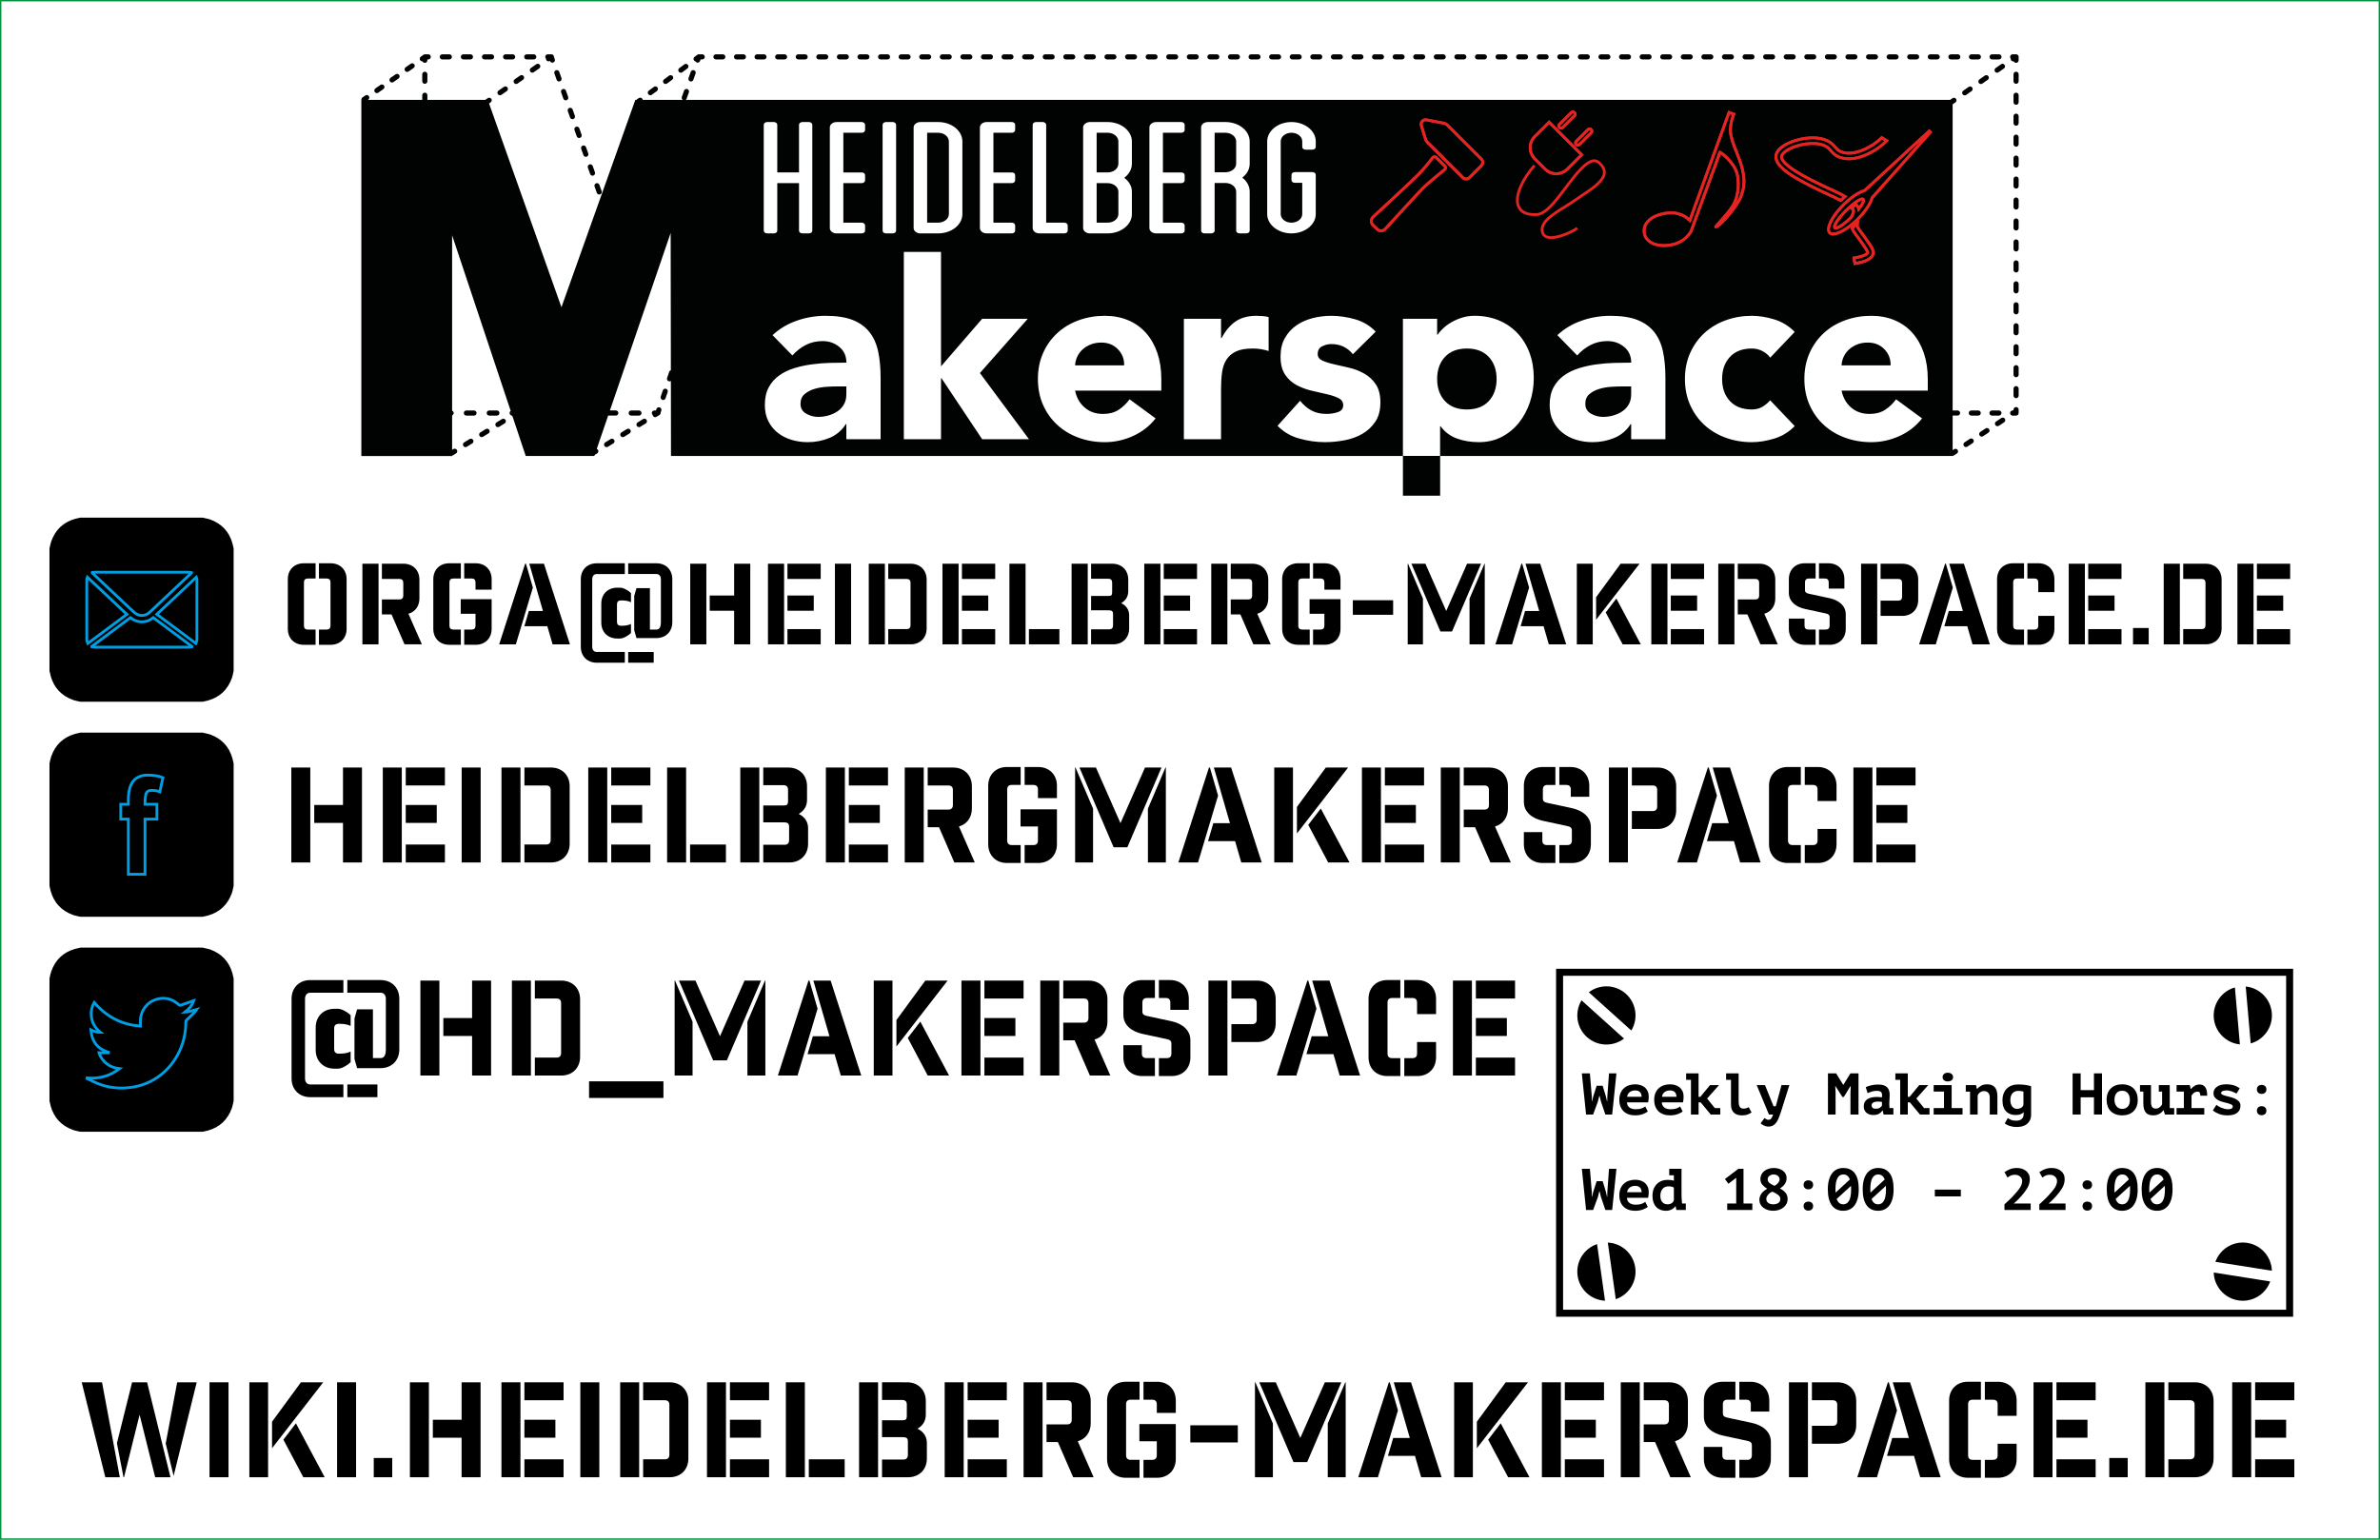 <?xml version="1.0" encoding="iso-8859-1"?>
<!-- Generator: Adobe Illustrator 21.0.0, SVG Export Plug-In . SVG Version: 6.00 Build 0)  -->
<svg version="1.1" id="Ebene_1" xmlns="http://www.w3.org/2000/svg" xmlns:xlink="http://www.w3.org/1999/xlink" x="0px" y="0px"
	 viewBox="0 0 240.94 155.91" style="enable-background:new 0 0 240.94 155.91;" xml:space="preserve">
<path style="fill:#010202;" d="M76.647,6.018h0.694c0.143,0,0.26-0.116,0.26-0.26s-0.116-0.26-0.26-0.26h-0.694
	c-0.143,0-0.26,0.116-0.26,0.26S76.503,6.018,76.647,6.018z M91.233,6.018h0.695c0.143,0,0.26-0.116,0.26-0.26
	s-0.116-0.26-0.26-0.26h-0.695c-0.143,0-0.26,0.116-0.26,0.26S91.089,6.018,91.233,6.018z M82.898,6.018h0.695
	c0.143,0,0.26-0.116,0.26-0.26s-0.116-0.26-0.26-0.26h-0.695c-0.143,0-0.26,0.116-0.26,0.26S82.754,6.018,82.898,6.018z
	 M78.73,6.018h0.695c0.143,0,0.26-0.116,0.26-0.26s-0.116-0.26-0.26-0.26H78.73c-0.143,0-0.26,0.116-0.26,0.26
	S78.587,6.018,78.73,6.018z M84.981,6.018h0.695c0.143,0,0.26-0.116,0.26-0.26s-0.116-0.26-0.26-0.26h-0.695
	c-0.143,0-0.26,0.116-0.26,0.26S84.838,6.018,84.981,6.018z M89.149,6.018h0.695c0.143,0,0.26-0.116,0.26-0.26
	s-0.116-0.26-0.26-0.26h-0.695c-0.143,0-0.26,0.116-0.26,0.26S89.006,6.018,89.149,6.018z M87.065,6.018h0.695
	c0.143,0,0.26-0.116,0.26-0.26s-0.116-0.26-0.26-0.26h-0.695c-0.143,0-0.26,0.116-0.26,0.26S86.922,6.018,87.065,6.018z
	 M80.814,6.018h0.694c0.143,0,0.26-0.116,0.26-0.26s-0.116-0.26-0.26-0.26h-0.694c-0.143,0-0.26,0.116-0.26,0.26
	S80.671,6.018,80.814,6.018z M65.837,9.645c0.054,0,0.108-0.017,0.154-0.051l0.514-0.38c0.115-0.085,0.14-0.248,0.054-0.363
	c-0.085-0.115-0.248-0.139-0.363-0.054l-0.514,0.38c-0.115,0.085-0.14,0.248-0.054,0.363C65.679,9.608,65.758,9.645,65.837,9.645z
	 M126.656,6.018h0.695c0.143,0,0.26-0.116,0.26-0.26s-0.116-0.26-0.26-0.26h-0.695c-0.143,0-0.26,0.116-0.26,0.26
	S126.512,6.018,126.656,6.018z M67.38,8.504c0.054,0,0.108-0.017,0.154-0.051l0.514-0.38c0.115-0.085,0.14-0.248,0.054-0.363
	c-0.085-0.115-0.248-0.139-0.363-0.054l-0.514,0.38c-0.115,0.085-0.14,0.248-0.054,0.363C67.222,8.468,67.301,8.504,67.38,8.504z
	 M72.479,6.018h0.694c0.143,0,0.26-0.116,0.26-0.26s-0.116-0.26-0.26-0.26h-0.694c-0.143,0-0.26,0.116-0.26,0.26
	S72.336,6.018,72.479,6.018z M74.563,6.018h0.695c0.143,0,0.26-0.116,0.26-0.26s-0.116-0.26-0.26-0.26h-0.695
	c-0.143,0-0.26,0.116-0.26,0.26S74.419,6.018,74.563,6.018z M69.861,8.237c0.029,0.01,0.058,0.015,0.087,0.015
	c0.107,0,0.207-0.066,0.244-0.173l0.226-0.636c0.048-0.135-0.022-0.284-0.157-0.332c-0.135-0.048-0.284,0.022-0.332,0.157
	l-0.226,0.636C69.656,8.04,69.726,8.189,69.861,8.237z M68.923,7.364c0.054,0,0.108-0.017,0.154-0.051l0.514-0.38
	c0.115-0.085,0.14-0.248,0.054-0.363c-0.085-0.115-0.248-0.139-0.363-0.054l-0.514,0.38c-0.115,0.085-0.14,0.248-0.054,0.363
	C68.765,7.328,68.843,7.364,68.923,7.364z M112.07,6.018h0.694c0.143,0,0.26-0.116,0.26-0.26s-0.116-0.26-0.26-0.26h-0.694
	c-0.143,0-0.26,0.116-0.26,0.26S111.927,6.018,112.07,6.018z M122.488,6.018h0.695c0.143,0,0.26-0.116,0.26-0.26
	s-0.116-0.26-0.26-0.26h-0.695c-0.143,0-0.26,0.116-0.26,0.26S122.345,6.018,122.488,6.018z M109.986,6.018h0.695
	c0.143,0,0.26-0.116,0.26-0.26s-0.116-0.26-0.26-0.26h-0.695c-0.143,0-0.26,0.116-0.26,0.26S109.843,6.018,109.986,6.018z
	 M107.902,6.018h0.695c0.143,0,0.26-0.116,0.26-0.26s-0.116-0.26-0.26-0.26h-0.695c-0.143,0-0.26,0.116-0.26,0.26
	S107.759,6.018,107.902,6.018z M114.153,6.018h0.695c0.143,0,0.26-0.116,0.26-0.26s-0.116-0.26-0.26-0.26h-0.695
	c-0.143,0-0.26,0.116-0.26,0.26S114.01,6.018,114.153,6.018z M116.237,6.018h0.694c0.143,0,0.26-0.116,0.26-0.26
	s-0.116-0.26-0.26-0.26h-0.694c-0.143,0-0.26,0.116-0.26,0.26S116.094,6.018,116.237,6.018z M118.321,6.018h0.695
	c0.143,0,0.26-0.116,0.26-0.26s-0.116-0.26-0.26-0.26h-0.695c-0.143,0-0.26,0.116-0.26,0.26S118.178,6.018,118.321,6.018z
	 M120.405,6.018h0.694c0.143,0,0.26-0.116,0.26-0.26s-0.116-0.26-0.26-0.26h-0.694c-0.143,0-0.26,0.116-0.26,0.26
	S120.261,6.018,120.405,6.018z M93.316,6.018h0.695c0.143,0,0.26-0.116,0.26-0.26s-0.116-0.26-0.26-0.26h-0.695
	c-0.143,0-0.26,0.116-0.26,0.26S93.173,6.018,93.316,6.018z M99.567,6.018h0.695c0.143,0,0.26-0.116,0.26-0.26
	s-0.116-0.26-0.26-0.26h-0.695c-0.143,0-0.26,0.116-0.26,0.26S99.424,6.018,99.567,6.018z M97.484,6.018h0.695
	c0.143,0,0.26-0.116,0.26-0.26s-0.116-0.26-0.26-0.26h-0.695c-0.143,0-0.26,0.116-0.26,0.26S97.34,6.018,97.484,6.018z M95.4,6.018
	h0.695c0.143,0,0.26-0.116,0.26-0.26s-0.116-0.26-0.26-0.26H95.4c-0.143,0-0.26,0.116-0.26,0.26S95.257,6.018,95.4,6.018z
	 M124.572,6.018h0.695c0.143,0,0.26-0.116,0.26-0.26s-0.116-0.26-0.26-0.26h-0.695c-0.143,0-0.26,0.116-0.26,0.26
	S124.429,6.018,124.572,6.018z M101.651,6.018h0.695c0.143,0,0.26-0.116,0.26-0.26s-0.116-0.26-0.26-0.26h-0.695
	c-0.143,0-0.26,0.116-0.26,0.26S101.508,6.018,101.651,6.018z M105.819,6.018h0.695c0.143,0,0.26-0.116,0.26-0.26
	s-0.116-0.26-0.26-0.26h-0.695c-0.143,0-0.26,0.116-0.26,0.26S105.675,6.018,105.819,6.018z M103.735,6.018h0.695
	c0.143,0,0.26-0.116,0.26-0.26s-0.116-0.26-0.26-0.26h-0.695c-0.143,0-0.26,0.116-0.26,0.26S103.592,6.018,103.735,6.018z
	 M170.414,6.018h0.695c0.143,0,0.26-0.116,0.26-0.26s-0.116-0.26-0.26-0.26h-0.695c-0.143,0-0.26,0.116-0.26,0.26
	S170.271,6.018,170.414,6.018z M187.084,6.018h0.695c0.143,0,0.26-0.116,0.26-0.26s-0.116-0.26-0.26-0.26h-0.695
	c-0.143,0-0.26,0.116-0.26,0.26S186.94,6.018,187.084,6.018z M182.916,6.018h0.695c0.143,0,0.26-0.116,0.26-0.26
	s-0.116-0.26-0.26-0.26h-0.695c-0.143,0-0.26,0.116-0.26,0.26S182.773,6.018,182.916,6.018z M168.33,6.018h0.695
	c0.143,0,0.26-0.116,0.26-0.26s-0.116-0.26-0.26-0.26h-0.695c-0.143,0-0.26,0.116-0.26,0.26S168.187,6.018,168.33,6.018z
	 M178.749,6.018h0.695c0.143,0,0.26-0.116,0.26-0.26s-0.116-0.26-0.26-0.26h-0.695c-0.143,0-0.26,0.116-0.26,0.26
	S178.606,6.018,178.749,6.018z M180.833,6.018h0.695c0.143,0,0.26-0.116,0.26-0.26s-0.116-0.26-0.26-0.26h-0.695
	c-0.143,0-0.26,0.116-0.26,0.26S180.689,6.018,180.833,6.018z M60.193,18.888l0.226,0.636c0.038,0.106,0.138,0.173,0.244,0.173
	c0.029,0,0.058-0.005,0.087-0.015c0.135-0.048,0.206-0.196,0.158-0.331l-0.226-0.636c-0.048-0.135-0.197-0.205-0.331-0.158
	C60.215,18.605,60.145,18.753,60.193,18.888z M176.665,6.018h0.695c0.143,0,0.26-0.116,0.26-0.26s-0.116-0.26-0.26-0.26h-0.695
	c-0.143,0-0.26,0.116-0.26,0.26S176.522,6.018,176.665,6.018z M172.498,6.018h0.695c0.143,0,0.26-0.116,0.26-0.26
	s-0.116-0.26-0.26-0.26h-0.695c-0.143,0-0.26,0.116-0.26,0.26S172.354,6.018,172.498,6.018z M174.581,6.018h0.695
	c0.143,0,0.26-0.116,0.26-0.26s-0.116-0.26-0.26-0.26h-0.695c-0.143,0-0.26,0.116-0.26,0.26S174.438,6.018,174.581,6.018z
	 M185,6.018h0.695c0.143,0,0.26-0.116,0.26-0.26s-0.116-0.26-0.26-0.26H185c-0.143,0-0.26,0.116-0.26,0.26S184.857,6.018,185,6.018z
	 M189.167,6.018h0.695c0.143,0,0.26-0.116,0.26-0.26s-0.116-0.26-0.26-0.26h-0.695c-0.143,0-0.26,0.116-0.26,0.26
	S189.024,6.018,189.167,6.018z M199.586,6.018h0.694c0.143,0,0.26-0.116,0.26-0.26s-0.116-0.26-0.26-0.26h-0.694
	c-0.143,0-0.26,0.116-0.26,0.26S199.443,6.018,199.586,6.018z M201.67,6.018h0.695c0.143,0,0.26-0.116,0.26-0.26
	s-0.116-0.26-0.26-0.26h-0.695c-0.143,0-0.26,0.116-0.26,0.26S201.526,6.018,201.67,6.018z M202.028,6.89
	c-0.117,0.082-0.146,0.244-0.064,0.361c0.051,0.072,0.131,0.111,0.213,0.111c0.051,0,0.103-0.015,0.149-0.047l0.546-0.382
	c0.117-0.082,0.146-0.244,0.064-0.361c-0.082-0.118-0.244-0.146-0.361-0.064L202.028,6.89z M200.325,8.397
	c0.051,0.072,0.131,0.111,0.213,0.111c0.051,0,0.103-0.015,0.149-0.047l0.546-0.382c0.117-0.082,0.146-0.244,0.064-0.361
	c-0.082-0.118-0.244-0.146-0.361-0.064l-0.546,0.382C200.271,8.118,200.243,8.28,200.325,8.397z M191.251,6.018h0.694
	c0.143,0,0.26-0.116,0.26-0.26s-0.116-0.26-0.26-0.26h-0.694c-0.143,0-0.26,0.116-0.26,0.26S191.108,6.018,191.251,6.018z
	 M195.419,6.018h0.694c0.143,0,0.26-0.116,0.26-0.26s-0.116-0.26-0.26-0.26h-0.694c-0.143,0-0.26,0.116-0.26,0.26
	S195.275,6.018,195.419,6.018z M193.335,6.018h0.695c0.143,0,0.26-0.116,0.26-0.26s-0.116-0.26-0.26-0.26h-0.695
	c-0.143,0-0.26,0.116-0.26,0.26S193.192,6.018,193.335,6.018z M149.577,6.018h0.695c0.143,0,0.26-0.116,0.26-0.26
	s-0.116-0.26-0.26-0.26h-0.695c-0.143,0-0.26,0.116-0.26,0.26S149.433,6.018,149.577,6.018z M166.246,6.018h0.695
	c0.143,0,0.26-0.116,0.26-0.26s-0.116-0.26-0.26-0.26h-0.695c-0.143,0-0.26,0.116-0.26,0.26S166.103,6.018,166.246,6.018z
	 M139.158,6.018h0.695c0.143,0,0.26-0.116,0.26-0.26s-0.116-0.26-0.26-0.26h-0.695c-0.143,0-0.26,0.116-0.26,0.26
	S139.015,6.018,139.158,6.018z M141.242,6.018h0.695c0.143,0,0.26-0.116,0.26-0.26s-0.116-0.26-0.26-0.26h-0.695
	c-0.143,0-0.26,0.116-0.26,0.26S141.099,6.018,141.242,6.018z M145.409,6.018h0.695c0.143,0,0.26-0.116,0.26-0.26
	s-0.116-0.26-0.26-0.26h-0.695c-0.143,0-0.26,0.116-0.26,0.26S145.266,6.018,145.409,6.018z M130.823,6.018h0.695
	c0.143,0,0.26-0.116,0.26-0.26s-0.116-0.26-0.26-0.26h-0.695c-0.143,0-0.26,0.116-0.26,0.26S130.68,6.018,130.823,6.018z
	 M147.493,6.018h0.695c0.143,0,0.26-0.116,0.26-0.26s-0.116-0.26-0.26-0.26h-0.695c-0.143,0-0.26,0.116-0.26,0.26
	S147.35,6.018,147.493,6.018z M132.907,6.018h0.695c0.143,0,0.26-0.116,0.26-0.26s-0.116-0.26-0.26-0.26h-0.695
	c-0.143,0-0.26,0.116-0.26,0.26S132.764,6.018,132.907,6.018z M137.074,6.018h0.695c0.143,0,0.26-0.116,0.26-0.26
	s-0.116-0.26-0.26-0.26h-0.695c-0.143,0-0.26,0.116-0.26,0.26S136.931,6.018,137.074,6.018z M134.991,6.018h0.695
	c0.143,0,0.26-0.116,0.26-0.26s-0.116-0.26-0.26-0.26h-0.695c-0.143,0-0.26,0.116-0.26,0.26S134.847,6.018,134.991,6.018z
	 M143.326,6.018h0.695c0.143,0,0.26-0.116,0.26-0.26s-0.116-0.26-0.26-0.26h-0.695c-0.143,0-0.26,0.116-0.26,0.26
	S143.182,6.018,143.326,6.018z M157.912,6.018h0.695c0.143,0,0.26-0.116,0.26-0.26s-0.116-0.26-0.26-0.26h-0.695
	c-0.143,0-0.26,0.116-0.26,0.26S157.768,6.018,157.912,6.018z M162.079,6.018h0.695c0.143,0,0.26-0.116,0.26-0.26
	s-0.116-0.26-0.26-0.26h-0.695c-0.143,0-0.26,0.116-0.26,0.26S161.936,6.018,162.079,6.018z M159.995,6.018h0.694
	c0.143,0,0.26-0.116,0.26-0.26s-0.116-0.26-0.26-0.26h-0.694c-0.143,0-0.26,0.116-0.26,0.26S159.852,6.018,159.995,6.018z
	 M164.163,6.018h0.695c0.143,0,0.26-0.116,0.26-0.26s-0.116-0.26-0.26-0.26h-0.695c-0.143,0-0.26,0.116-0.26,0.26
	S164.02,6.018,164.163,6.018z M128.74,6.018h0.695c0.143,0,0.26-0.116,0.26-0.26s-0.116-0.26-0.26-0.26h-0.695
	c-0.143,0-0.26,0.116-0.26,0.26S128.596,6.018,128.74,6.018z M151.661,6.018h0.694c0.143,0,0.26-0.116,0.26-0.26
	s-0.116-0.26-0.26-0.26h-0.694c-0.143,0-0.26,0.116-0.26,0.26S151.517,6.018,151.661,6.018z M153.744,6.018h0.695
	c0.143,0,0.26-0.116,0.26-0.26s-0.116-0.26-0.26-0.26h-0.695c-0.143,0-0.26,0.116-0.26,0.26S153.601,6.018,153.744,6.018z
	 M155.828,6.018h0.694c0.143,0,0.26-0.116,0.26-0.26s-0.116-0.26-0.26-0.26h-0.694c-0.143,0-0.26,0.116-0.26,0.26
	S155.685,6.018,155.828,6.018z M70.406,6.217c0.03,0.05,0.076,0.091,0.135,0.112c0.029,0.01,0.058,0.015,0.087,0.015
	c0.107,0,0.207-0.066,0.244-0.173l0.055-0.154h0.163c0.143,0,0.26-0.116,0.26-0.26s-0.116-0.26-0.26-0.26h-0.346
	c-0.001,0-0.003,0.001-0.004,0.001c-0.023,0-0.046,0.004-0.068,0.011c-0.005,0.002-0.01,0.003-0.015,0.005
	c-0.019,0.007-0.038,0.016-0.055,0.028c-0.003,0.002-0.005,0.003-0.008,0.005c-0.001,0.001-0.002,0.001-0.003,0.002l-0.278,0.206
	c-0.115,0.085-0.14,0.248-0.054,0.363C70.295,6.17,70.348,6.203,70.406,6.217z M200.525,41.822c0-0.143-0.116-0.26-0.26-0.26h-0.698
	c-0.143,0-0.26,0.116-0.26,0.26s0.116,0.26,0.26,0.26h0.698C200.409,42.082,200.525,41.965,200.525,41.822z M201.009,43.382
	l-0.532,0.352c-0.12,0.079-0.152,0.24-0.073,0.36c0.05,0.076,0.132,0.116,0.217,0.116c0.049,0,0.099-0.014,0.143-0.043l0.532-0.352
	c0.12-0.079,0.152-0.24,0.073-0.36C201.29,43.335,201.128,43.302,201.009,43.382z M199.415,44.437l-0.532,0.352
	c-0.12,0.079-0.152,0.24-0.073,0.36c0.05,0.076,0.132,0.116,0.217,0.116c0.049,0,0.099-0.014,0.143-0.043l0.532-0.352
	c0.12-0.079,0.152-0.24,0.073-0.36C199.695,44.39,199.534,44.357,199.415,44.437z M199.047,9.607l0.546-0.382
	c0.117-0.082,0.146-0.244,0.064-0.361c-0.082-0.118-0.244-0.146-0.361-0.064l-0.546,0.382c-0.117,0.082-0.146,0.244-0.064,0.361
	c0.051,0.072,0.131,0.111,0.213,0.111C198.95,9.654,199.002,9.639,199.047,9.607z M202.604,42.327l-0.532,0.352
	c-0.12,0.079-0.152,0.24-0.073,0.36c0.05,0.076,0.132,0.116,0.217,0.116c0.049,0,0.099-0.014,0.143-0.043l0.532-0.352
	c0.12-0.079,0.152-0.24,0.073-0.36C202.885,42.281,202.724,42.247,202.604,42.327z M204.099,41.217c-0.143,0-0.26,0.116-0.26,0.26
	v0.033l-0.08,0.053h-0.006c-0.143,0-0.26,0.116-0.26,0.26c0,0.128,0.093,0.234,0.216,0.255c0.032,0.014,0.066,0.022,0.101,0.022
	c0.03,0,0.06-0.007,0.089-0.018h0.199c0.143,0,0.26-0.116,0.26-0.26v-0.346C204.359,41.333,204.243,41.217,204.099,41.217z
	 M198.197,5.499h-0.695c-0.143,0-0.26,0.116-0.26,0.26s0.116,0.26,0.26,0.26h0.695c0.143,0,0.26-0.116,0.26-0.26
	S198.34,5.499,198.197,5.499z M202.618,41.822c0-0.143-0.116-0.26-0.26-0.26h-0.697c-0.143,0-0.26,0.116-0.26,0.26
	s0.116,0.26,0.26,0.26h0.697C202.501,42.082,202.618,41.965,202.618,41.822z M148.499,35.29c-0.953,0-1.693,0.285-2.22,0.853
	c-0.527,0.569-0.79,1.313-0.79,2.233c0,0.92,0.263,1.664,0.79,2.233c0.527,0.569,1.267,0.853,2.22,0.853s1.693-0.284,2.22-0.853
	c0.527-0.568,0.79-1.313,0.79-2.233c0-0.919-0.263-1.664-0.79-2.233C150.192,35.575,149.452,35.29,148.499,35.29z M83.686,39.166
	c-0.426,0.025-0.837,0.096-1.229,0.213c-0.393,0.117-0.728,0.293-1.003,0.527c-0.276,0.234-0.414,0.56-0.414,0.978
	c0,0.452,0.192,0.786,0.577,1.004c0.385,0.217,0.786,0.326,1.204,0.326c0.368,0,0.723-0.05,1.066-0.151
	c0.342-0.1,0.648-0.242,0.916-0.426c0.267-0.184,0.481-0.418,0.64-0.703c0.159-0.284,0.238-0.619,0.238-1.003v-0.803h-0.928
	C84.468,39.128,84.113,39.141,83.686,39.166z M111.495,34.688c-0.418,0-0.786,0.067-1.104,0.201
	c-0.318,0.134-0.59,0.305-0.815,0.514c-0.226,0.209-0.401,0.452-0.527,0.728c-0.125,0.276-0.197,0.564-0.213,0.866h4.967
	c0.017-0.635-0.192-1.179-0.627-1.631C112.741,34.914,112.181,34.688,111.495,34.688z M96.06,21.682v-7.358
	c0-0.492-0.492-0.882-1.09-0.882h-1.111v9.104h1.111C95.569,22.547,96.06,22.157,96.06,21.682z M198.173,41.563h-0.498V10.567
	l0.28-0.196c0.117-0.082,0.146-0.244,0.064-0.361c-0.082-0.118-0.244-0.146-0.361-0.064l-0.237,0.166H69.419
	c0.042-0.03,0.076-0.072,0.095-0.124l0.227-0.636c0.048-0.135-0.022-0.283-0.157-0.332c-0.136-0.048-0.284,0.022-0.332,0.157
	l-0.227,0.636c-0.04,0.112,0.003,0.233,0.096,0.299h-4.056c-0.006-0.042-0.02-0.084-0.047-0.12c-0.085-0.115-0.248-0.14-0.363-0.055
	l-0.237,0.175h-0.099l-7.48,20.998l-7.33-20.631l0.162-0.113c0.117-0.082,0.146-0.244,0.064-0.361s-0.244-0.146-0.361-0.064
	l-0.245,0.171h-5.862V9.642c0-0.143-0.116-0.26-0.26-0.26c-0.143,0-0.26,0.116-0.26,0.26v0.469h-5.495l0.026-0.018
	c0.117-0.082,0.146-0.244,0.064-0.361c-0.082-0.117-0.244-0.146-0.361-0.064l-0.284,0.198c-0.082,0.057-0.119,0.153-0.108,0.245
	h-0.008v36.064h9.189v-0.047c0.036-0.005,0.071-0.014,0.103-0.034l0.294-0.182c0.122-0.075,0.16-0.235,0.085-0.357
	c-0.075-0.122-0.235-0.16-0.357-0.085l-0.125,0.077v-3.486c0.093-0.039,0.159-0.132,0.159-0.239s-0.066-0.2-0.159-0.239V23.826
	l5.931,17.783c-0.067,0.047-0.111,0.124-0.111,0.212c0,0.129,0.094,0.235,0.217,0.255c0.005,0.013,0.011,0.026,0.019,0.039
	c0.018,0.029,0.042,0.052,0.068,0.071l1.33,3.987h6.943l0.038-0.11l0.248-0.153c0.122-0.075,0.16-0.235,0.085-0.357
	c-0.03-0.049-0.074-0.083-0.123-0.103l1.153-3.37h0.773c0.143,0,0.26-0.116,0.26-0.26s-0.116-0.26-0.26-0.26h-0.595l6.148-17.975
	l0.021,13.9c-0.076,0.024-0.141,0.082-0.169,0.163l-0.214,0.627c-0.046,0.136,0.026,0.283,0.162,0.329
	c0.028,0.01,0.056,0.014,0.084,0.014c0.05,0,0.098-0.016,0.139-0.042l0.011,7.596h9.155v0h64.943v4.021h3.768v-4.021h51.882v-0.017
	l0,0c0.049,0,0.099-0.014,0.143-0.043l0.289-0.191c0.12-0.079,0.152-0.24,0.073-0.36c-0.079-0.12-0.24-0.153-0.36-0.073
	l-0.145,0.096v-3.506h0.498c0.143,0,0.26-0.116,0.26-0.26S198.316,41.563,198.173,41.563z M121.596,12.9
	c0-0.288,0.299-0.543,0.684-0.543h1.774c1.368,0,2.458,0.882,2.458,1.967v2.255c0,0.56-0.278,1.051-0.748,1.407
	c0.47,0.356,0.748,0.865,0.748,1.424v3.95c0,0.153-0.15,0.271-0.342,0.271h-0.684c-0.192,0-0.342-0.119-0.342-0.271v-3.95
	c0-0.492-0.492-0.882-1.09-0.882h-1.09v4.832c0,0.153-0.171,0.271-0.342,0.271h-0.684c-0.192,0-0.342-0.119-0.342-0.271V12.9z
	 M109.651,12.9c0-0.288,0.321-0.543,0.684-0.543h1.795c1.346,0,2.458,0.882,2.458,1.967v2.255c0,0.56-0.299,1.068-0.769,1.424
	c0.47,0.356,0.769,0.848,0.769,1.407v2.272c0,1.068-1.111,1.95-2.458,1.95h-1.795c-0.363,0-0.684-0.237-0.684-0.543V12.9z
	 M99.201,12.9c0-0.288,0.299-0.543,0.684-0.543h2.543c0.192,0,0.342,0.136,0.342,0.271v0.543c0,0.153-0.15,0.271-0.342,0.271h-1.859
	v4.018h1.859c0.192,0,0.342,0.119,0.342,0.271v0.543c0,0.136-0.15,0.271-0.342,0.271h-1.859v4.001h1.859
	c0.192,0,0.342,0.136,0.342,0.271v0.543c0,0.153-0.15,0.271-0.342,0.271h-2.543c-0.385,0-0.684-0.237-0.684-0.543V12.9z
	 M92.491,12.9c0-0.288,0.321-0.543,0.684-0.543h1.795c1.368,0,2.458,0.882,2.458,1.967v7.358c0,1.068-1.09,1.95-2.458,1.95h-1.795
	c-0.363,0-0.684-0.237-0.684-0.543V12.9z M84.008,12.9c0-0.288,0.299-0.543,0.684-0.543h2.543c0.192,0,0.342,0.136,0.342,0.271
	v0.543c0,0.153-0.15,0.271-0.342,0.271h-1.859v4.018h1.859c0.192,0,0.342,0.119,0.342,0.271v0.543c0,0.136-0.15,0.271-0.342,0.271
	h-1.859v4.001h1.859c0.192,0,0.342,0.136,0.342,0.271v0.543c0,0.153-0.15,0.271-0.342,0.271h-2.543
	c-0.385,0-0.684-0.237-0.684-0.543V12.9z M77.319,23.36V12.645c0-0.017,0-0.017,0-0.017c0-0.136,0.15-0.271,0.342-0.271h0.684
	c0.192,0,0.342,0.136,0.342,0.271v4.832h2.201v-4.832c0-0.136,0.15-0.271,0.342-0.271h0.662c0.192,0,0.342,0.136,0.342,0.271V23.36
	c0,0.153-0.15,0.271-0.342,0.271H81.23c-0.192,0-0.342-0.119-0.342-0.271v-4.815h-2.201v4.815c0,0.153-0.15,0.271-0.342,0.271
	h-0.684C77.469,23.632,77.319,23.513,77.319,23.36z M89.143,44.472h-3.462v-1.53h-0.05c-0.418,0.652-0.975,1.121-1.668,1.405
	c-0.694,0.284-1.426,0.426-2.195,0.426c-0.569,0-1.116-0.08-1.643-0.238c-0.527-0.159-0.991-0.397-1.392-0.715
	c-0.401-0.318-0.719-0.711-0.953-1.179c-0.235-0.468-0.351-1.012-0.351-1.631c0-0.703,0.129-1.296,0.389-1.781
	c0.259-0.485,0.61-0.886,1.054-1.204c0.443-0.318,0.949-0.564,1.518-0.74c0.568-0.176,1.158-0.305,1.769-0.389
	c0.61-0.083,1.221-0.134,1.831-0.151c0.61-0.016,1.175-0.025,1.694-0.025c0-0.669-0.238-1.2-0.715-1.593
	c-0.477-0.393-1.041-0.59-1.693-0.59c-0.619,0-1.183,0.13-1.693,0.389c-0.51,0.26-0.966,0.615-1.367,1.066l-2.007-2.057
	c0.702-0.652,1.522-1.141,2.459-1.468c0.936-0.326,1.907-0.489,2.91-0.489c1.104,0,2.011,0.138,2.722,0.414
	c0.711,0.276,1.279,0.682,1.706,1.217c0.426,0.535,0.723,1.192,0.891,1.969c0.167,0.778,0.251,1.677,0.251,2.697V44.472z
	 M90.718,23.36c0,0.153-0.15,0.271-0.342,0.271h-0.684c-0.192,0-0.342-0.119-0.342-0.271V12.645c0-0.017,0-0.017,0-0.017
	c0-0.136,0.15-0.271,0.342-0.271h0.684c0.192,0,0.342,0.136,0.342,0.271V23.36z M99.428,44.472l-4.114-6.171h-0.05v6.171H91.5
	V25.506h3.763v11.59l4.165-4.817h4.616l-4.842,5.494l4.967,6.698H99.428z M104.543,23.089V12.628c0-0.136,0.15-0.271,0.342-0.271
	h0.684c0.171,0,0.342,0.136,0.342,0.271v9.918h1.838c0.192,0,0.342,0.136,0.342,0.271v0.543c0,0.153-0.15,0.271-0.342,0.271h-2.522
	C104.843,23.632,104.543,23.394,104.543,23.089z M117.566,39.555h-8.73c0.151,0.719,0.477,1.292,0.978,1.719s1.12,0.64,1.856,0.64
	c0.619,0,1.142-0.138,1.568-0.414c0.427-0.276,0.799-0.631,1.117-1.066l2.634,1.932c-0.602,0.769-1.363,1.363-2.283,1.781
	c-0.92,0.418-1.873,0.627-2.86,0.627c-0.937,0-1.819-0.151-2.647-0.452s-1.547-0.731-2.157-1.292
	c-0.611-0.56-1.091-1.233-1.443-2.019c-0.351-0.786-0.527-1.664-0.527-2.634c0-0.97,0.176-1.848,0.527-2.634
	c0.351-0.786,0.832-1.459,1.443-2.02c0.61-0.56,1.33-0.991,2.157-1.292c0.828-0.301,1.71-0.452,2.647-0.452
	c0.869,0,1.66,0.151,2.371,0.452c0.711,0.301,1.313,0.732,1.806,1.292c0.493,0.561,0.874,1.234,1.142,2.02
	c0.267,0.786,0.401,1.664,0.401,2.634V39.555z M117.045,23.632c-0.385,0-0.684-0.237-0.684-0.543V12.9
	c0-0.288,0.299-0.543,0.684-0.543h2.543c0.192,0,0.342,0.136,0.342,0.271v0.543c0,0.153-0.15,0.271-0.342,0.271h-1.859v4.018h1.859
	c0.192,0,0.342,0.119,0.342,0.271v0.543c0,0.136-0.15,0.271-0.342,0.271h-1.859v4.001h1.859c0.192,0,0.342,0.136,0.342,0.271v0.543
	c0,0.153-0.15,0.271-0.342,0.271H117.045z M128.429,35.541c-0.268-0.083-0.531-0.146-0.79-0.188
	c-0.259-0.042-0.531-0.063-0.815-0.063c-0.719,0-1.288,0.1-1.706,0.301c-0.418,0.201-0.74,0.481-0.966,0.84
	c-0.226,0.36-0.372,0.79-0.439,1.292c-0.067,0.502-0.1,1.054-0.1,1.656v5.093h-3.763V32.28h3.763v1.957h0.05
	c0.401-0.753,0.878-1.317,1.43-1.693c0.552-0.376,1.246-0.564,2.082-0.564c0.217,0,0.435,0.009,0.652,0.025
	c0.217,0.017,0.418,0.05,0.602,0.1V35.541z M128.285,21.682v-7.375c0-1.068,1.111-1.95,2.458-1.95c1.346,0,2.458,0.882,2.458,1.95
	v0.576c0,0.153-0.15,0.271-0.342,0.271h-0.684c-0.192,0-0.342-0.119-0.342-0.271v-0.576c0-0.475-0.492-0.865-1.09-0.865
	c-0.598,0-1.09,0.39-1.09,0.865v7.375c0,0.475,0.492,0.865,1.09,0.865c0.598,0,1.09-0.39,1.09-0.865v-3.17h-0.748
	c-0.192,0-0.342-0.119-0.342-0.271v-0.543c0-0.153,0.15-0.271,0.342-0.271h1.774c0.192,0,0.342,0.119,0.342,0.271v3.984
	c0,1.068-1.111,1.95-2.458,1.95C129.396,23.632,128.285,22.75,128.285,21.682z M139.229,42.703c-0.343,0.51-0.782,0.92-1.317,1.229
	c-0.535,0.31-1.138,0.527-1.806,0.652c-0.669,0.126-1.33,0.188-1.982,0.188c-0.853,0-1.714-0.121-2.584-0.364
	c-0.87-0.242-1.606-0.673-2.208-1.292l2.283-2.534c0.351,0.435,0.74,0.765,1.167,0.991c0.426,0.226,0.924,0.339,1.493,0.339
	c0.435,0,0.828-0.063,1.179-0.188c0.351-0.125,0.527-0.355,0.527-0.69c0-0.317-0.155-0.556-0.464-0.715
	c-0.31-0.159-0.703-0.292-1.179-0.401c-0.477-0.109-0.987-0.226-1.53-0.351c-0.544-0.125-1.054-0.314-1.53-0.564
	c-0.477-0.251-0.87-0.606-1.179-1.066c-0.31-0.46-0.464-1.074-0.464-1.844c0-0.719,0.146-1.338,0.439-1.857
	c0.292-0.518,0.677-0.945,1.154-1.279c0.477-0.334,1.024-0.581,1.643-0.74c0.619-0.159,1.246-0.238,1.882-0.238
	c0.803,0,1.614,0.117,2.434,0.351c0.819,0.234,1.513,0.652,2.082,1.254l-2.308,2.283c-0.552-0.685-1.279-1.028-2.182-1.028
	c-0.318,0-0.627,0.075-0.928,0.226s-0.452,0.41-0.452,0.778c0,0.301,0.154,0.523,0.464,0.665c0.309,0.142,0.703,0.268,1.179,0.376
	c0.477,0.109,0.987,0.226,1.53,0.351c0.543,0.125,1.054,0.322,1.53,0.59c0.477,0.268,0.869,0.631,1.179,1.091
	c0.309,0.46,0.464,1.075,0.464,1.844C139.743,41.545,139.572,42.193,139.229,42.703z M154.883,40.721
	c-0.26,0.778-0.627,1.468-1.104,2.07c-0.477,0.602-1.058,1.083-1.744,1.442c-0.686,0.36-1.464,0.539-2.333,0.539
	c-0.786,0-1.518-0.121-2.195-0.364s-1.234-0.656-1.668-1.242h-0.05v3.001h-3.763V32.28h3.462v1.605h0.05
	c0.151-0.217,0.347-0.439,0.59-0.665c0.242-0.226,0.527-0.431,0.853-0.615c0.326-0.184,0.681-0.334,1.066-0.452
	c0.385-0.117,0.794-0.176,1.229-0.176c0.903,0,1.722,0.155,2.459,0.464c0.736,0.31,1.367,0.744,1.894,1.305
	c0.527,0.56,0.932,1.225,1.217,1.994c0.284,0.769,0.427,1.614,0.427,2.534C155.272,39.128,155.143,39.944,154.883,40.721z
	 M168.594,44.472h-3.462v-1.53h-0.05c-0.418,0.652-0.975,1.121-1.668,1.405c-0.694,0.284-1.426,0.426-2.195,0.426
	c-0.569,0-1.116-0.08-1.643-0.238c-0.527-0.159-0.991-0.397-1.392-0.715c-0.401-0.318-0.719-0.711-0.953-1.179
	c-0.235-0.468-0.351-1.012-0.351-1.631c0-0.703,0.129-1.296,0.389-1.781c0.259-0.485,0.61-0.886,1.054-1.204
	c0.443-0.318,0.949-0.564,1.518-0.74c0.568-0.176,1.158-0.305,1.769-0.389c0.61-0.083,1.221-0.134,1.831-0.151
	c0.61-0.016,1.175-0.025,1.694-0.025c0-0.669-0.238-1.2-0.715-1.593c-0.477-0.393-1.041-0.59-1.693-0.59
	c-0.619,0-1.183,0.13-1.693,0.389c-0.51,0.26-0.966,0.615-1.367,1.066l-2.007-2.057c0.702-0.652,1.522-1.141,2.459-1.468
	c0.936-0.326,1.907-0.489,2.91-0.489c1.104,0,2.011,0.138,2.722,0.414c0.711,0.276,1.279,0.682,1.706,1.217
	c0.426,0.535,0.723,1.192,0.891,1.969c0.167,0.778,0.251,1.677,0.251,2.697V44.472z M175.128,40.609
	c0.527,0.569,1.267,0.853,2.22,0.853c0.418,0,0.778-0.092,1.079-0.276c0.301-0.184,0.56-0.401,0.778-0.652l2.484,2.609
	c-0.586,0.602-1.275,1.025-2.07,1.267c-0.794,0.242-1.551,0.364-2.27,0.364c-0.937,0-1.819-0.151-2.647-0.452
	s-1.547-0.731-2.157-1.292c-0.611-0.56-1.091-1.233-1.443-2.019c-0.351-0.786-0.527-1.664-0.527-2.634
	c0-0.97,0.176-1.848,0.527-2.634c0.351-0.786,0.832-1.459,1.443-2.02c0.61-0.56,1.33-0.991,2.157-1.292
	c0.828-0.301,1.71-0.452,2.647-0.452c0.719,0,1.476,0.121,2.27,0.364c0.794,0.243,1.484,0.665,2.07,1.267l-2.484,2.609
	c-0.184-0.267-0.443-0.489-0.778-0.665c-0.335-0.176-0.694-0.263-1.079-0.263c-0.953,0-1.693,0.285-2.22,0.853
	c-0.527,0.569-0.79,1.313-0.79,2.233C174.338,39.296,174.601,40.04,175.128,40.609z M195.161,39.555h-8.73
	c0.151,0.719,0.477,1.292,0.978,1.719s1.12,0.64,1.856,0.64c0.619,0,1.141-0.138,1.568-0.414c0.427-0.276,0.799-0.631,1.116-1.066
	l2.634,1.932c-0.602,0.769-1.363,1.363-2.283,1.781c-0.92,0.418-1.873,0.627-2.86,0.627c-0.937,0-1.819-0.151-2.647-0.452
	s-1.547-0.731-2.157-1.292c-0.611-0.56-1.091-1.233-1.443-2.019c-0.351-0.786-0.527-1.664-0.527-2.634
	c0-0.97,0.176-1.848,0.527-2.634c0.351-0.786,0.832-1.459,1.443-2.02c0.61-0.56,1.33-0.991,2.157-1.292
	c0.828-0.301,1.71-0.452,2.647-0.452c0.869,0,1.66,0.151,2.371,0.452c0.711,0.301,1.313,0.732,1.806,1.292
	c0.493,0.561,0.874,1.234,1.141,2.02c0.267,0.786,0.401,1.664,0.401,2.634V39.555z M204.099,39.094c-0.143,0-0.26,0.116-0.26,0.26
	v0.707c0,0.143,0.116,0.26,0.26,0.26s0.26-0.116,0.26-0.26v-0.707C204.359,39.211,204.243,39.094,204.099,39.094z M189.089,34.688
	c-0.418,0-0.786,0.067-1.104,0.201c-0.318,0.134-0.59,0.305-0.815,0.514c-0.226,0.209-0.401,0.452-0.527,0.728
	c-0.125,0.276-0.197,0.564-0.213,0.866h4.967c0.017-0.635-0.192-1.179-0.627-1.631C190.335,34.914,189.775,34.688,189.089,34.688z
	 M163.137,39.166c-0.426,0.025-0.837,0.096-1.229,0.213c-0.393,0.117-0.728,0.293-1.003,0.527c-0.276,0.234-0.414,0.56-0.414,0.978
	c0,0.452,0.192,0.786,0.577,1.004c0.385,0.217,0.786,0.326,1.204,0.326c0.368,0,0.723-0.05,1.066-0.151
	c0.342-0.1,0.648-0.242,0.916-0.426c0.267-0.184,0.481-0.418,0.64-0.703c0.159-0.284,0.238-0.619,0.238-1.003v-0.803h-0.928
	C163.919,39.128,163.564,39.141,163.137,39.166z M204.099,7.26c-0.143,0-0.26,0.116-0.26,0.26v0.707c0,0.143,0.116,0.26,0.26,0.26
	s0.26-0.116,0.26-0.26V7.52C204.359,7.376,204.243,7.26,204.099,7.26z M204.099,13.627c-0.143,0-0.26,0.116-0.26,0.26v0.707
	c0,0.143,0.116,0.26,0.26,0.26s0.26-0.116,0.26-0.26v-0.707C204.359,13.743,204.243,13.627,204.099,13.627z M204.099,15.749
	c-0.143,0-0.26,0.116-0.26,0.26v0.707c0,0.143,0.116,0.26,0.26,0.26s0.26-0.116,0.26-0.26v-0.707
	C204.359,15.865,204.243,15.749,204.099,15.749z M204.099,19.994c-0.143,0-0.26,0.116-0.26,0.26v0.707c0,0.143,0.116,0.26,0.26,0.26
	s0.26-0.116,0.26-0.26v-0.707C204.359,20.11,204.243,19.994,204.099,19.994z M204.099,36.972c-0.143,0-0.26,0.116-0.26,0.26v0.707
	c0,0.143,0.116,0.26,0.26,0.26s0.26-0.116,0.26-0.26v-0.707C204.359,37.088,204.243,36.972,204.099,36.972z M204.099,17.872
	c-0.143,0-0.26,0.116-0.26,0.26v0.707c0,0.143,0.116,0.26,0.26,0.26s0.26-0.116,0.26-0.26v-0.707
	C204.359,17.988,204.243,17.872,204.099,17.872z M204.099,9.382c-0.143,0-0.26,0.116-0.26,0.26v0.707c0,0.143,0.116,0.26,0.26,0.26
	s0.26-0.116,0.26-0.26V9.642C204.359,9.498,204.243,9.382,204.099,9.382z M204.359,5.757c0-0.013-0.002-0.025-0.004-0.037
	c-0.001-0.004-0.001-0.009-0.002-0.014c-0.002-0.009-0.006-0.018-0.009-0.028c-0.002-0.007-0.004-0.014-0.007-0.021
	c-0.002-0.006-0.006-0.011-0.009-0.016c-0.005-0.01-0.01-0.02-0.016-0.029c0-0.001-0.001-0.001-0.001-0.002
	c-0.004-0.006-0.009-0.01-0.013-0.015c-0.006-0.007-0.012-0.015-0.019-0.022c-0.006-0.006-0.013-0.011-0.02-0.016
	c-0.006-0.005-0.013-0.011-0.02-0.015c-0.007-0.005-0.014-0.008-0.022-0.012c-0.008-0.004-0.015-0.008-0.023-0.012
	c-0.007-0.003-0.015-0.005-0.022-0.007c-0.009-0.003-0.017-0.006-0.026-0.007c-0.009-0.002-0.018-0.002-0.027-0.003
	c-0.007-0.001-0.014-0.002-0.021-0.002h-0.346c-0.143,0-0.26,0.116-0.26,0.26c0,0.066,0.025,0.125,0.065,0.17
	c-0.007,0.06,0.007,0.123,0.044,0.177c0.051,0.072,0.131,0.111,0.213,0.111c0.016,0,0.031-0.004,0.046-0.007
	c0.04,0.091,0.131,0.155,0.237,0.155c0.143,0,0.26-0.116,0.26-0.26V5.759C204.359,5.758,204.359,5.757,204.359,5.757z
	 M113.22,21.682V19.41c0-0.475-0.492-0.865-1.09-0.865h-1.111v4.001h1.111C112.728,22.547,113.22,22.157,113.22,21.682z
	 M204.099,11.505c-0.143,0-0.26,0.116-0.26,0.26v0.707c0,0.143,0.116,0.26,0.26,0.26s0.26-0.116,0.26-0.26v-0.707
	C204.359,11.621,204.243,11.505,204.099,11.505z M59.515,16.981l0.226,0.636c0.038,0.106,0.138,0.173,0.244,0.173
	c0.029,0,0.058-0.005,0.087-0.015c0.135-0.048,0.206-0.196,0.158-0.331l-0.226-0.636c-0.048-0.135-0.197-0.206-0.331-0.158
	C59.537,16.697,59.467,16.846,59.515,16.981z M204.099,22.116c-0.143,0-0.26,0.116-0.26,0.26v0.707c0,0.143,0.116,0.26,0.26,0.26
	s0.26-0.116,0.26-0.26v-0.707C204.359,22.232,204.243,22.116,204.099,22.116z M204.099,34.85c-0.143,0-0.26,0.116-0.26,0.26v0.707
	c0,0.143,0.116,0.26,0.26,0.26s0.26-0.116,0.26-0.26v-0.707C204.359,34.966,204.243,34.85,204.099,34.85z M204.099,32.728
	c-0.143,0-0.26,0.116-0.26,0.26v0.707c0,0.143,0.116,0.26,0.26,0.26s0.26-0.116,0.26-0.26v-0.707
	C204.359,32.844,204.243,32.728,204.099,32.728z M204.099,24.238c-0.143,0-0.26,0.116-0.26,0.26v0.707c0,0.143,0.116,0.26,0.26,0.26
	s0.26-0.116,0.26-0.26v-0.707C204.359,24.355,204.243,24.238,204.099,24.238z M204.099,26.361c-0.143,0-0.26,0.116-0.26,0.26v0.707
	c0,0.143,0.116,0.26,0.26,0.26s0.26-0.116,0.26-0.26V26.62C204.359,26.477,204.243,26.361,204.099,26.361z M204.099,28.483
	c-0.143,0-0.26,0.116-0.26,0.26v0.707c0,0.143,0.116,0.26,0.26,0.26s0.26-0.116,0.26-0.26v-0.707
	C204.359,28.599,204.243,28.483,204.099,28.483z M204.099,30.605c-0.143,0-0.26,0.116-0.26,0.26v0.707c0,0.143,0.116,0.26,0.26,0.26
	s0.26-0.116,0.26-0.26v-0.707C204.359,30.721,204.243,30.605,204.099,30.605z M50.615,9.648c0.051,0,0.103-0.015,0.149-0.047
	l0.546-0.382c0.117-0.082,0.146-0.244,0.064-0.361c-0.082-0.118-0.244-0.146-0.361-0.064l-0.546,0.382
	c-0.117,0.082-0.146,0.244-0.064,0.361C50.452,9.61,50.533,9.648,50.615,9.648z M113.22,16.579v-2.255
	c0-0.492-0.492-0.882-1.09-0.882h-1.111v4.018h1.111C112.728,17.46,113.22,17.07,113.22,16.579z M46.913,6.018h0.712
	c0.143,0,0.26-0.116,0.26-0.26s-0.116-0.26-0.26-0.26h-0.712c-0.143,0-0.26,0.116-0.26,0.26S46.769,6.018,46.913,6.018z
	 M41.218,7.283c0.051,0,0.103-0.015,0.149-0.047l0.511-0.357c0.117-0.082,0.146-0.244,0.064-0.361
	C41.859,6.4,41.697,6.371,41.58,6.453L41.069,6.81c-0.117,0.082-0.146,0.244-0.064,0.361C41.055,7.244,41.136,7.283,41.218,7.283z
	 M43.006,7.26c-0.143,0-0.26,0.116-0.26,0.26v0.707c0,0.143,0.116,0.26,0.26,0.26c0.143,0,0.26-0.116,0.26-0.26V7.52
	C43.266,7.376,43.15,7.26,43.006,7.26z M44.776,6.018h0.712c0.143,0,0.26-0.116,0.26-0.26s-0.116-0.26-0.26-0.26h-0.712
	c-0.143,0-0.26,0.116-0.26,0.26S44.633,6.018,44.776,6.018z M52.041,8.392c0.051,0.072,0.131,0.111,0.213,0.111
	c0.051,0,0.103-0.015,0.149-0.047l0.546-0.382c0.117-0.082,0.146-0.244,0.064-0.361c-0.082-0.118-0.244-0.146-0.361-0.064
	L52.105,8.03C51.988,8.112,51.959,8.274,52.041,8.392z M42.751,6.211c0.006,0,0.012-0.002,0.018-0.003
	c0.04,0.092,0.131,0.156,0.238,0.156c0.143,0,0.26-0.116,0.26-0.26V6.018h0.087c0.143,0,0.26-0.116,0.26-0.26s-0.116-0.26-0.26-0.26
	h-0.268c-0.038-0.007-0.077-0.006-0.115,0.004c-0.066,0.01-0.123,0.044-0.163,0.093l-0.204,0.142
	c-0.117,0.082-0.146,0.244-0.064,0.361C42.588,6.172,42.669,6.211,42.751,6.211z M51.185,6.018h0.712c0.143,0,0.26-0.116,0.26-0.26
	s-0.116-0.26-0.26-0.26h-0.712c-0.143,0-0.26,0.116-0.26,0.26S51.041,6.018,51.185,6.018z M57.482,11.258l0.226,0.636
	c0.038,0.106,0.138,0.173,0.244,0.173c0.029,0,0.058-0.005,0.087-0.015c0.135-0.048,0.206-0.196,0.158-0.331l-0.226-0.636
	c-0.048-0.135-0.197-0.205-0.331-0.158C57.504,10.975,57.434,11.123,57.482,11.258z M58.159,13.166l0.226,0.636
	c0.038,0.106,0.138,0.173,0.244,0.173c0.029,0,0.058-0.005,0.087-0.015c0.135-0.048,0.206-0.196,0.158-0.331l-0.226-0.636
	c-0.048-0.135-0.196-0.206-0.331-0.158C58.182,12.882,58.111,13.031,58.159,13.166z M56.804,9.351l0.226,0.636
	c0.038,0.106,0.138,0.173,0.244,0.173c0.029,0,0.058-0.005,0.087-0.015c0.135-0.048,0.206-0.196,0.158-0.332l-0.226-0.636
	c-0.048-0.135-0.196-0.206-0.331-0.158C56.826,9.067,56.756,9.216,56.804,9.351z M58.837,15.073l0.226,0.636
	c0.038,0.106,0.138,0.173,0.244,0.173c0.029,0,0.058-0.005,0.087-0.015c0.135-0.048,0.206-0.196,0.158-0.331l-0.226-0.636
	c-0.048-0.135-0.197-0.205-0.331-0.158C58.86,14.79,58.789,14.938,58.837,15.073z M53.321,6.018h0.712c0.143,0,0.26-0.116,0.26-0.26
	s-0.116-0.26-0.26-0.26h-0.712c-0.143,0-0.26,0.116-0.26,0.26S53.178,6.018,53.321,6.018z M53.744,6.885
	c-0.117,0.082-0.146,0.244-0.064,0.361c0.051,0.072,0.131,0.111,0.213,0.111c0.051,0,0.103-0.015,0.149-0.047l0.546-0.382
	c0.117-0.082,0.146-0.244,0.064-0.361s-0.244-0.146-0.361-0.064L53.744,6.885z M56.126,7.443l0.226,0.636
	c0.038,0.106,0.138,0.173,0.244,0.173c0.029,0,0.058-0.005,0.087-0.015c0.135-0.048,0.206-0.196,0.158-0.332L56.615,7.27
	c-0.048-0.135-0.197-0.206-0.331-0.158C56.149,7.16,56.078,7.308,56.126,7.443z M55.32,6.1c0.051,0.072,0.131,0.111,0.213,0.111
	c0.049,0,0.097-0.015,0.14-0.043l0.001,0.004c0.038,0.106,0.138,0.173,0.245,0.173c0.029,0,0.058-0.005,0.087-0.015
	c0.135-0.048,0.206-0.196,0.158-0.331l-0.088-0.249c-0.001-0.05-0.016-0.101-0.047-0.145c-0.061-0.087-0.166-0.125-0.264-0.105
	h-0.307c-0.143,0-0.26,0.116-0.26,0.26c0,0.072,0.029,0.137,0.076,0.184C55.272,5.997,55.286,6.052,55.32,6.1z M49.049,6.018h0.712
	c0.143,0,0.26-0.116,0.26-0.26s-0.116-0.26-0.26-0.26h-0.712c-0.143,0-0.26,0.116-0.26,0.26S48.905,6.018,49.049,6.018z
	 M61.82,44.458l-0.547,0.337c-0.122,0.075-0.16,0.235-0.084,0.357c0.049,0.079,0.134,0.123,0.221,0.123
	c0.047,0,0.094-0.013,0.136-0.039l0.547-0.337c0.122-0.075,0.16-0.235,0.084-0.357C62.102,44.42,61.942,44.383,61.82,44.458z
	 M65.101,42.434l-0.547,0.337c-0.122,0.075-0.16,0.235-0.084,0.357c0.049,0.079,0.134,0.123,0.221,0.123
	c0.047,0,0.094-0.013,0.136-0.039l0.547-0.337c0.122-0.075,0.16-0.235,0.084-0.357C65.383,42.396,65.223,42.358,65.101,42.434z
	 M63.46,43.446l-0.547,0.337c-0.122,0.075-0.16,0.235-0.084,0.357c0.049,0.079,0.134,0.123,0.221,0.123
	c0.047,0,0.094-0.013,0.136-0.039l0.547-0.337c0.122-0.075,0.16-0.235,0.084-0.357C63.742,43.408,63.582,43.371,63.46,43.446z
	 M64.943,41.822c0-0.143-0.116-0.26-0.26-0.26h-0.781c-0.143,0-0.26,0.116-0.26,0.26s0.116,0.26,0.26,0.26h0.781
	C64.826,42.082,64.943,41.965,64.943,41.822z M66.788,41.249c-0.136-0.046-0.283,0.026-0.33,0.162l-0.052,0.152h-0.161
	c-0.143,0-0.26,0.116-0.26,0.26c0,0.077,0.034,0.145,0.087,0.193c0.005,0.035,0.016,0.069,0.036,0.101
	c0.049,0.079,0.134,0.123,0.221,0.123c0.047,0,0.094-0.013,0.136-0.039l0.249-0.154c0.012-0.007,0.024-0.013,0.035-0.022l0.01-0.006
	c0.087-0.053,0.13-0.149,0.121-0.244l0.067-0.196C66.996,41.443,66.923,41.296,66.788,41.249z M125.144,16.579v-2.255
	c0-0.492-0.492-0.882-1.09-0.882h-1.09v4.001h1.09C124.652,17.443,125.144,17.053,125.144,16.579z M67.431,39.369
	c-0.136-0.047-0.283,0.026-0.329,0.162l-0.214,0.627c-0.046,0.136,0.026,0.283,0.162,0.329c0.028,0.01,0.056,0.014,0.084,0.014
	c0.108,0,0.209-0.068,0.245-0.176l0.214-0.627C67.639,39.563,67.566,39.416,67.431,39.369z M38.151,9.426
	c0.051,0,0.103-0.015,0.149-0.047l0.511-0.357c0.117-0.082,0.146-0.244,0.064-0.361s-0.244-0.146-0.361-0.064l-0.511,0.357
	c-0.117,0.082-0.146,0.244-0.064,0.361C37.989,9.387,38.07,9.426,38.151,9.426z M49.176,43.446l-0.547,0.337
	c-0.122,0.075-0.16,0.235-0.084,0.357c0.049,0.079,0.134,0.123,0.221,0.123c0.047,0,0.094-0.013,0.136-0.039l0.547-0.337
	c0.122-0.075,0.16-0.235,0.084-0.357S49.298,43.371,49.176,43.446z M47.987,41.563h-0.772c-0.143,0-0.26,0.116-0.26,0.26
	s0.116,0.26,0.26,0.26h0.772c0.143,0,0.26-0.116,0.26-0.26S48.13,41.563,47.987,41.563z M47.536,44.458l-0.547,0.337
	c-0.122,0.075-0.16,0.235-0.084,0.357c0.049,0.079,0.134,0.123,0.221,0.123c0.047,0,0.094-0.013,0.136-0.039l0.547-0.337
	c0.122-0.075,0.16-0.235,0.084-0.357C47.818,44.42,47.658,44.383,47.536,44.458z M50.816,42.434l-0.547,0.337
	c-0.122,0.075-0.16,0.235-0.084,0.357c0.049,0.079,0.134,0.123,0.221,0.123c0.047,0,0.094-0.013,0.136-0.039l0.547-0.337
	c0.122-0.075,0.16-0.235,0.084-0.357C51.098,42.396,50.938,42.358,50.816,42.434z M39.685,8.354c0.051,0,0.103-0.015,0.149-0.047
	l0.511-0.357c0.117-0.082,0.146-0.244,0.064-0.361c-0.082-0.118-0.244-0.146-0.361-0.064l-0.511,0.357
	c-0.117,0.082-0.146,0.244-0.064,0.361C39.522,8.315,39.603,8.354,39.685,8.354z M49.532,42.082h0.772c0.143,0,0.26-0.116,0.26-0.26
	s-0.116-0.26-0.26-0.26h-0.772c-0.143,0-0.26,0.116-0.26,0.26S49.389,42.082,49.532,42.082z"/>
<g>
	<path style="fill:none;stroke:#E52421;stroke-width:0.283;stroke-miterlimit:10;" d="M146.249,17.173
		c0.11-0.089,0.118-0.253,0.018-0.353l-0.877-0.877c-0.102-0.102-0.271-0.092-0.357,0.024c-0.273,0.366-0.86,1.121-1.499,1.76
		c-0.703,0.703-3.45,3.246-4.525,4.238c-0.237,0.219-0.244,0.591-0.016,0.819l0.421,0.421c0.229,0.229,0.603,0.221,0.821-0.018
		c0.973-1.065,3.412-3.734,3.859-4.18C144.538,18.564,145.76,17.567,146.249,17.173z"/>
	<path style="fill:none;stroke:#E52421;stroke-width:0.283;stroke-miterlimit:10;" d="M170.992,23.727
		c0.096-0.114,0.18-0.237,0.232-0.378c0.525-1.435,1.049-2.87,1.574-4.305c0.437-1.193,0.874-2.385,1.311-3.578
		c0.004-0.011,0.009-0.023,0.016-0.037c0.022,0.009,0.043,0.015,0.06,0.027c0.058,0.037,0.118,0.073,0.173,0.114
		c0.317,0.24,0.591,0.525,0.842,0.831c0.19,0.232,0.363,0.476,0.493,0.747c0.145,0.303,0.217,0.626,0.253,0.958
		c0.071,0.654,0.018,1.297-0.167,1.929c-0.087,0.297-0.212,0.577-0.377,0.839c-0.171,0.271-0.362,0.527-0.57,0.77
		c-0.32,0.374-0.646,0.743-0.969,1.114c-0.055,0.063-0.11,0.127-0.164,0.191l0.003,0.011c0.02,0,0.042,0.005,0.059-0.002
		c0.035-0.013,0.071-0.028,0.102-0.048c0.166-0.106,0.309-0.239,0.447-0.377c0.607-0.607,1.146-1.27,1.604-1.998
		c0.12-0.191,0.235-0.387,0.315-0.598c0.074-0.194,0.137-0.393,0.194-0.593c0.083-0.292,0.12-0.592,0.127-0.895
		c0.01-0.452-0.057-0.894-0.165-1.331c-0.147-0.595-0.361-1.167-0.59-1.733c-0.15-0.371-0.298-0.743-0.418-1.125
		c-0.092-0.293-0.166-0.59-0.189-0.897c-0.021-0.282,0.001-0.561,0.051-0.838c0.027-0.149,0.055-0.298,0.097-0.442
		c0.044-0.151,0.105-0.297,0.159-0.446c0.009-0.026,0.019-0.051,0.028-0.078c-0.163-0.059-0.322-0.117-0.484-0.176
		c-1.323,3.646-2.645,7.29-3.97,10.941c-0.019-0.018-0.031-0.03-0.044-0.042c-0.239-0.228-0.497-0.425-0.814-0.536
		c-0.266-0.094-0.535-0.177-0.818-0.19c-0.612-0.029-1.203,0.072-1.767,0.315c-0.297,0.128-0.565,0.302-0.787,0.54
		c-0.195,0.209-0.341,0.449-0.38,0.734c-0.075,0.533,0.1,0.975,0.528,1.305c0.288,0.222,0.626,0.326,0.981,0.38
		c0.414,0.063,0.826,0.045,1.236-0.039c0.347-0.071,0.68-0.185,0.988-0.361C170.506,24.25,170.762,24.002,170.992,23.727z"/>
	<path style="fill:none;stroke:#E52421;stroke-width:0.283;stroke-miterlimit:10;" d="M155.346,16.758
		c-0.571,0.632-1.077,1.398-1.387,2.102c-0.378,0.857-0.451,1.576-0.213,2.081c0.267,0.565,0.876,0.83,1.809,0.786
		c0.931-0.044,1.913-1.346,2.952-2.724c0.939-1.245,2.003-2.657,2.825-2.724c0.215-0.017,0.412,0.062,0.6,0.242
		c0.356,0.341,0.514,0.669,0.484,1.003c-0.074,0.821-1.29,1.624-2.179,2.21c-0.252,0.166-0.49,0.323-0.687,0.469
		c-0.309,0.228-0.686,0.463-1.086,0.711c-0.611,0.379-1.242,0.772-1.694,1.185c-0.211,0.193-0.853,0.781-0.596,1.491
		c0.027,0.075,0.073,0.161,0.151,0.239c0.078,0.078,0.19,0.149,0.347,0.191c0.474,0.127,1.167-0.063,1.665-0.245
		c0.548-0.2,1.097-0.479,1.334-0.679"/>
	<path style="fill:none;stroke:#E52421;stroke-width:0.283;stroke-miterlimit:10;" d="M144.329,14.127
		c0.031,0.098,0.085,0.187,0.157,0.259l3.599,3.599c0.186,0.186,0.487,0.186,0.673,0l1.206-1.206c0.186-0.186,0.186-0.487,0-0.673
		l-3.45-3.45c-0.09-0.09-0.204-0.15-0.328-0.175l-1.744-0.339c-0.394-0.077-0.661,0.237-0.538,0.629L144.329,14.127z"/>
	<path style="fill:none;stroke:#E52421;stroke-width:0.283;stroke-miterlimit:10;" d="M187.499,23.103
		c0.073,0.24,0.226,0.447,0.505,0.821c0.075,0.101,0.162,0.217,0.26,0.352c0.698,0.955,0.807,1.222,0.818,1.296
		c-0.028,0.07-0.215,0.366-1.391,0.553l0.09,0.561c1.08-0.172,1.682-0.477,1.841-0.933c0.093-0.269,0.035-0.535-0.898-1.813
		c-0.1-0.136-0.187-0.253-0.263-0.356c-0.347-0.466-0.422-0.572-0.441-0.774c-0.006-0.061-0.004-0.113,0.002-0.162
		C187.847,22.813,187.672,22.965,187.499,23.103z"/>
	<path style="fill:none;stroke:#E52421;stroke-width:0.283;stroke-miterlimit:10;" d="M155.928,16.631
		c0.164,0.164,0.329,0.329,0.493,0.493c0.621,0.621,1.628,0.621,2.249,0l1.453-1.453l-3.297-3.297l-1.453,1.453
		c-0.31,0.31-0.466,0.717-0.466,1.124c0,0.644,0.391,1.049,0.466,1.124L155.928,16.631z"/>
	<path style="fill:none;stroke:#E52421;stroke-width:0.283;stroke-miterlimit:10;" d="M157.894,12.923
		c0.083,0.082,0.216,0.082,0.299,0l1.211-1.211c0.083-0.082,0.083-0.216,0-0.299l-0.026-0.026c-0.082-0.082-0.216-0.082-0.299,0
		l-1.211,1.211c-0.082,0.082-0.082,0.216,0,0.299L157.894,12.923z"/>
	<path style="fill:none;stroke:#E52421;stroke-width:0.283;stroke-miterlimit:10;" d="M184.3,19.318
		c0.255,0.123,0.514,0.241,0.765,0.356c0.448,0.205,0.902,0.413,1.276,0.622c0.148-0.141,0.297-0.276,0.445-0.398
		c-0.418-0.253-0.935-0.49-1.485-0.741c-0.248-0.113-0.505-0.231-0.755-0.351c-0.814-0.391-1.928-0.928-2.82-1.504
		c-1.27-0.82-1.402-1.277-1.368-1.477c0.037-0.216,0.308-0.48,0.726-0.708c0.945-0.516,2.584-0.811,3.582-0.388
		c0.343,0.145,0.503,0.327,0.688,0.537c0.223,0.253,0.476,0.54,1.036,0.703c1.408,0.411,2.966-0.465,3.571-0.861
		c0.361-0.236,0.734-0.545,1.04-0.855c-0.151-0.091-0.306-0.203-0.491-0.313c-0.266,0.257-0.573,0.503-0.861,0.692
		c-0.538,0.353-1.919,1.136-3.099,0.791c-0.402-0.117-0.564-0.301-0.769-0.534c-0.202-0.229-0.431-0.488-0.892-0.684
		c-0.701-0.298-1.519-0.276-2.082-0.205c-0.715,0.09-1.442,0.315-1.995,0.617c-0.594,0.325-0.945,0.709-1.014,1.111
		C179.59,16.942,181.908,18.167,184.3,19.318z"/>
	<path style="fill:none;stroke:#E52421;stroke-width:0.283;stroke-miterlimit:10;" d="M159.585,14.645
		c0.083,0.082,0.216,0.082,0.299,0l1.211-1.211c0.083-0.082,0.083-0.216,0-0.299l-0.026-0.026c-0.082-0.083-0.216-0.083-0.299,0
		l-1.211,1.211c-0.082,0.082-0.082,0.216,0,0.299L159.585,14.645z"/>
	<path style="fill:none;stroke:#E52421;stroke-width:0.283;stroke-miterlimit:10;" d="M188.77,19.287
		c-0.429,0.12-0.985,0.444-1.555,0.914c-0.148,0.122-0.297,0.257-0.445,0.398c-0.05,0.048-0.1,0.094-0.15,0.143
		c-1.165,1.165-1.786,2.434-1.387,2.834c0.32,0.32,1.2-0.016,2.136-0.763c0.173-0.138,0.348-0.29,0.522-0.454
		c0.059-0.056,0.117-0.111,0.176-0.17c0.772-0.772,1.305-1.59,1.461-2.17l5.893-6.631l-0.118-0.118L188.77,19.287z M188.164,21.174
		c-0.062-0.216-0.064-0.277-0.271-0.461c-0.14,0.106-0.297,0.217-0.451,0.354c0.213,0.172,0.199,0.215,0.195,0.387
		c-0.002,0.092-0.04,0.168-0.107,0.294c-0.039,0.073-0.083,0.16-0.12,0.259c-0.006,0.006-0.011,0.011-0.017,0.017
		c-0.763,0.741-1.489,1.205-1.649,1.044c-0.168-0.168,0.343-0.95,1.14-1.748c0.137-0.137,0.273-0.264,0.405-0.382
		c0.154-0.137,0.304-0.26,0.444-0.366c0.443-0.334,0.793-0.498,0.898-0.392C188.744,20.292,188.547,20.685,188.164,21.174z"/>
	<path style="fill:none;stroke:#E52421;stroke-width:0.283;stroke-miterlimit:10;" d="M179.797,15.729
		c0.069-0.402,0.419-0.787,1.014-1.111c0.553-0.302,1.28-0.527,1.995-0.617c0.563-0.071,1.381-0.093,2.082,0.205
		c0.462,0.196,0.69,0.455,0.892,0.684c0.205,0.232,0.367,0.416,0.769,0.534c1.181,0.345,2.561-0.438,3.099-0.791
		c0.289-0.189,0.595-0.436,0.861-0.692c0.185,0.11,0.34,0.221,0.491,0.313c-0.307,0.31-0.679,0.619-1.04,0.855
		c-0.605,0.396-2.162,1.273-3.571,0.861c-0.56-0.164-0.813-0.45-1.036-0.703c-0.185-0.21-0.345-0.392-0.688-0.537
		c-0.999-0.424-2.637-0.129-3.582,0.388c-0.418,0.228-0.689,0.493-0.726,0.708c-0.034,0.2,0.098,0.657,1.368,1.477
		c0.892,0.576,2.007,1.112,2.82,1.504c0.25,0.12,0.507,0.238,0.755,0.351c0.549,0.251,1.066,0.488,1.485,0.741
		c-0.148,0.122-0.297,0.257-0.445,0.398c-0.374-0.209-0.828-0.417-1.276-0.622c-0.251-0.115-0.51-0.233-0.765-0.356
		C181.908,18.167,179.59,16.942,179.797,15.729z M159.559,14.32l1.211-1.211c0.082-0.083,0.216-0.083,0.299,0l0.026,0.026
		c0.083,0.082,0.083,0.216,0,0.299l-1.211,1.211c-0.083,0.082-0.216,0.082-0.299,0l-0.026-0.026
		C159.476,14.536,159.476,14.403,159.559,14.32z M157.868,12.598l1.211-1.211c0.082-0.082,0.216-0.082,0.299,0l0.026,0.026
		c0.083,0.082,0.083,0.216,0,0.299l-1.211,1.211c-0.083,0.082-0.216,0.082-0.299,0l-0.026-0.026
		C157.785,12.814,157.785,12.681,157.868,12.598z M155.373,13.827l1.453-1.453l3.297,3.297l-1.453,1.453
		c-0.621,0.621-1.628,0.621-2.249,0c-0.164-0.164-0.329-0.329-0.493-0.493l-0.555-0.555c-0.075-0.075-0.466-0.481-0.466-1.124
		C154.908,14.545,155.063,14.138,155.373,13.827z M144.441,12.142l1.744,0.339c0.124,0.024,0.239,0.085,0.328,0.175l3.45,3.45
		c0.186,0.186,0.186,0.487,0,0.673l-1.206,1.206c-0.186,0.186-0.487,0.186-0.673,0l-3.599-3.599
		c-0.073-0.073-0.126-0.161-0.157-0.259l-0.426-1.356C143.78,12.378,144.047,12.065,144.441,12.142z M140.235,23.188
		c-0.218,0.239-0.592,0.247-0.821,0.018l-0.421-0.421c-0.228-0.228-0.221-0.6,0.016-0.819c1.075-0.992,3.821-3.535,4.525-4.238
		c0.639-0.639,1.226-1.394,1.499-1.76c0.087-0.116,0.255-0.127,0.357-0.024l0.877,0.877c0.1,0.1,0.092,0.264-0.018,0.353
		c-0.488,0.395-1.711,1.391-2.155,1.835C143.647,19.454,141.208,22.123,140.235,23.188z M169.204,24.79
		c-0.41,0.083-0.822,0.102-1.236,0.039c-0.354-0.054-0.693-0.158-0.981-0.38c-0.428-0.33-0.603-0.772-0.528-1.305
		c0.04-0.285,0.185-0.525,0.38-0.734c0.222-0.238,0.49-0.412,0.787-0.54c0.564-0.243,1.155-0.344,1.767-0.315
		c0.283,0.013,0.552,0.097,0.818,0.19c0.317,0.112,0.575,0.308,0.814,0.536c0.013,0.012,0.025,0.024,0.044,0.042
		c1.325-3.652,2.647-7.295,3.97-10.941c0.162,0.059,0.321,0.117,0.484,0.176c-0.01,0.026-0.019,0.052-0.028,0.078
		c-0.054,0.148-0.115,0.294-0.159,0.446c-0.042,0.145-0.071,0.294-0.097,0.442c-0.05,0.277-0.072,0.556-0.051,0.838
		c0.023,0.308,0.096,0.605,0.189,0.897c0.12,0.382,0.268,0.754,0.418,1.125c0.229,0.567,0.444,1.138,0.59,1.733
		c0.108,0.437,0.175,0.879,0.165,1.331c-0.007,0.303-0.044,0.603-0.127,0.895c-0.057,0.2-0.12,0.399-0.194,0.593
		c-0.08,0.211-0.195,0.407-0.315,0.598c-0.458,0.727-0.996,1.391-1.604,1.998c-0.138,0.138-0.282,0.271-0.447,0.377
		c-0.032,0.02-0.067,0.036-0.102,0.048c-0.018,0.006-0.039,0.001-0.059,0.002l-0.003-0.011c0.055-0.064,0.109-0.127,0.164-0.191
		c0.323-0.371,0.649-0.74,0.969-1.114c0.208-0.243,0.399-0.499,0.57-0.77c0.165-0.262,0.29-0.542,0.377-0.839
		c0.185-0.632,0.239-1.275,0.167-1.929c-0.036-0.331-0.109-0.655-0.253-0.958c-0.13-0.271-0.302-0.515-0.493-0.747
		c-0.252-0.306-0.525-0.591-0.842-0.831c-0.055-0.042-0.115-0.077-0.173-0.114c-0.018-0.011-0.039-0.017-0.06-0.027
		c-0.006,0.014-0.011,0.026-0.016,0.037c-0.437,1.193-0.874,2.385-1.311,3.578c-0.525,1.435-1.049,2.87-1.574,4.305
		c-0.052,0.141-0.136,0.264-0.232,0.378c-0.23,0.275-0.486,0.523-0.8,0.702C169.884,24.605,169.551,24.72,169.204,24.79z
		 M188.46,23.585c0.076,0.103,0.164,0.22,0.263,0.356c0.933,1.277,0.991,1.544,0.898,1.813c-0.159,0.456-0.761,0.761-1.841,0.933
		l-0.09-0.561c1.176-0.187,1.363-0.483,1.391-0.553c-0.011-0.074-0.12-0.341-0.818-1.296c-0.098-0.135-0.185-0.25-0.26-0.352
		c-0.279-0.374-0.432-0.581-0.505-0.821c0.173-0.138,0.348-0.29,0.522-0.454c-0.006,0.049-0.008,0.102-0.002,0.162
		C188.038,23.012,188.112,23.118,188.46,23.585z M189.528,20.019c-0.156,0.58-0.688,1.397-1.461,2.17
		c-0.058,0.058-0.117,0.114-0.176,0.17c-0.174,0.164-0.349,0.316-0.522,0.454c-0.937,0.746-1.816,1.083-2.136,0.763
		c-0.4-0.4,0.221-1.668,1.387-2.834c0.05-0.05,0.1-0.096,0.15-0.143c0.148-0.141,0.297-0.276,0.445-0.398
		c0.57-0.47,1.125-0.794,1.555-0.914l6.533-6.016l0.118,0.118L189.528,20.019z"/>
	<path style="fill:none;stroke:#E52421;stroke-width:0.283;stroke-miterlimit:10;" d="M187.732,20.571
		c-0.14,0.106-0.29,0.229-0.444,0.366c-0.133,0.118-0.269,0.245-0.405,0.382c-0.798,0.798-1.308,1.58-1.14,1.748
		c0.161,0.161,0.887-0.303,1.649-1.044c0.006-0.006,0.011-0.011,0.017-0.017c0.037-0.099,0.081-0.185,0.12-0.259
		c0.067-0.126,0.105-0.202,0.107-0.294c0.004-0.172,0.018-0.215-0.195-0.387c0.154-0.137,0.311-0.248,0.451-0.354
		c0.207,0.184,0.209,0.246,0.271,0.461c0.384-0.488,0.58-0.882,0.467-0.995C188.525,20.073,188.176,20.237,187.732,20.571z"/>
</g>
<g>
	<path d="M23.532,55.024c-0.33-1.195-1.093-1.993-2.247-2.422c-0.175-0.065-0.364-0.091-0.546-0.135
		c-0.071-0.017-0.142-0.036-0.213-0.054c-4.13,0-8.26,0-12.39,0c-0.177,0.041-0.357,0.075-0.531,0.125
		c-1.209,0.343-2.013,1.118-2.424,2.3c-0.079,0.227-0.116,0.468-0.172,0.702c0,4.13,0,8.26,0,12.39
		c0.041,0.177,0.075,0.356,0.124,0.531c0.336,1.193,1.1,1.991,2.258,2.411c0.239,0.087,0.496,0.125,0.745,0.185
		c4.13,0,8.26,0,12.39,0c0.177-0.041,0.356-0.075,0.531-0.124c1.193-0.336,1.991-1.1,2.411-2.258
		c0.087-0.239,0.125-0.496,0.185-0.745c0-4.13,0-8.26,0-12.39C23.613,55.369,23.579,55.195,23.532,55.024z"/>
	<g id="EPvYh4_1_">
		<g>
			<path style="fill:none;stroke:#009FE3;stroke-width:0.283;stroke-miterlimit:10;" d="M19.933,64.852
				c-0.036,0.093-0.072,0.186-0.113,0.293c-1.317-0.982-2.625-1.956-3.944-2.94c1.331-1.254,2.656-2.502,3.99-3.759
				c0.026,0.066,0.046,0.12,0.067,0.173C19.933,60.698,19.933,62.775,19.933,64.852z"/>
			<path style="fill:none;stroke:#009FE3;stroke-width:0.283;stroke-miterlimit:10;" d="M8.786,58.62
				c0.02-0.054,0.041-0.107,0.066-0.174c1.333,1.256,2.657,2.502,3.991,3.759c-1.317,0.982-2.626,1.957-3.945,2.94
				c-0.041-0.107-0.077-0.2-0.113-0.294C8.786,62.775,8.786,60.698,8.786,58.62z"/>
			<path style="fill:none;stroke:#009FE3;stroke-width:0.283;stroke-miterlimit:10;" d="M9.336,57.974
				c0.113-0.012,0.227-0.034,0.34-0.034c2.647-0.002,5.294-0.001,7.941-0.001c0.484,0,0.967-0.002,1.451,0.002
				c0.107,0.001,0.213,0.024,0.32,0.038c0.001,0.009,0.001,0.019,0.002,0.028c-0.211,0.199-0.421,0.399-0.632,0.598
				c-0.358,0.337-0.716,0.674-1.074,1.011c-0.412,0.388-0.826,0.774-1.238,1.162c-0.427,0.402-0.857,0.802-1.279,1.209
				c-0.425,0.41-1.061,0.456-1.512,0.076c-0.328-0.277-0.634-0.58-0.947-0.873c-0.543-0.508-1.084-1.018-1.625-1.528
				c-0.351-0.331-0.701-0.664-1.052-0.996c-0.224-0.212-0.449-0.423-0.673-0.634c-0.008-0.008-0.016-0.017-0.024-0.026
				C9.334,57.995,9.335,57.985,9.336,57.974z"/>
			<path style="fill:none;stroke:#009FE3;stroke-width:0.283;stroke-miterlimit:10;" d="M19.419,65.489
				c-0.114,0.015-0.227,0.042-0.341,0.042c-3.145,0.002-6.29,0.002-9.435,0c-0.115,0-0.231-0.029-0.346-0.044
				c-0.001-0.01-0.002-0.02-0.003-0.03c1.3-0.969,2.601-1.939,3.911-2.916c0.333,0.276,0.718,0.427,1.155,0.427
				c0.434,0,0.818-0.146,1.155-0.428c1.307,0.974,2.609,1.945,3.911,2.916C19.423,65.467,19.421,65.478,19.419,65.489z"/>
		</g>
	</g>
</g>
<g>
	<path d="M31.155,58.578c-0.249,0-0.385,0.136-0.385,0.386v4.399c0,0.249,0.136,0.386,0.385,0.386h0.794v1.541h-1.202
		c-0.953,0-1.61-0.657-1.61-1.609v-5.034c0-0.953,0.657-1.61,1.61-1.61h1.202v1.542H31.155z M33.479,57.036
		c0.953,0,1.61,0.657,1.61,1.61v5.034c0,0.952-0.657,1.609-1.61,1.609h-1.19v-1.541h0.782c0.25,0,0.386-0.137,0.386-0.386v-4.399
		c0-0.25-0.136-0.386-0.386-0.386h-0.782v-1.542H33.479z"/>
	<path d="M38.321,57.081v8.163h-1.633v-8.163H38.321z M40.951,65.244l-1.315-3.027h-0.975v-1.52h1.78
		c0.249,0,0.385-0.136,0.385-0.385v-1.304c0-0.25-0.136-0.386-0.385-0.386h-1.78v-1.542h2.188c0.952,0,1.61,0.658,1.61,1.61v1.916
		c0,0.771-0.431,1.349-1.111,1.542l1.36,3.095H40.951z"/>
	<path d="M45.476,65.289c-0.953,0-1.61-0.657-1.61-1.609v-5.034c0-0.953,0.657-1.61,1.61-1.61h1.179v1.542h-0.771
		c-0.249,0-0.385,0.136-0.385,0.386v4.399c0,0.249,0.136,0.386,0.385,0.386h0.771v1.541H45.476z M47.754,63.748
		c0.249,0,0.385-0.137,0.385-0.386v-1.213h-1.497v-1.474h3.129v3.004c0,0.952-0.658,1.609-1.61,1.609h-1.167v-1.541H47.754z
		 M48.162,57.036c0.953,0,1.61,0.657,1.61,1.61v1.065H48.14v-0.748c0-0.25-0.136-0.386-0.385-0.386h-0.76v-1.542H48.162z"/>
	<path d="M53.163,57.081h0.08l0.703,2.415l-1.723,5.748h-1.689L53.163,57.081z M55.408,63.408h-2.324l0.453-1.542h1.429
		l-1.383-4.785h1.485l2.63,8.163h-1.757L55.408,63.408z"/>
	<path d="M60.408,67.104c-0.953,0-1.61-0.657-1.61-1.61v-6.847c0-0.953,0.657-1.61,1.61-1.61h2.846v1.088h-2.846
		c-0.295,0-0.454,0.227-0.454,0.521v6.847c0,0.295,0.159,0.521,0.454,0.521h2.846v1.089H60.408z M63.877,60.981
		c-0.25-0.136-0.612-0.182-0.907-0.182h-0.125c-0.25,0-0.386,0.136-0.386,0.386v1.791c0,0.25,0.136,0.386,0.386,0.386h0.125
		c0.295,0,0.658-0.045,0.907-0.182v0.918c-0.284,0.272-0.76,0.556-1.1,0.556h-0.295c-0.953,0-1.61-0.657-1.61-1.609v-1.928
		c0-0.952,0.657-1.61,1.61-1.61h0.295c0.34,0,0.816,0.272,1.1,0.544V60.981z M66.451,57.036c0.953,0,1.61,0.657,1.61,1.61V63
		c0,0.953-0.657,1.61-1.61,1.61h-2.018l-0.227-0.794v-3.469l0.227-0.794h1.361v4.195h0.657c0.352,0,0.454-0.329,0.454-0.749v-4.354
		c0-0.295-0.159-0.521-0.454-0.521h-2.857v-1.088H66.451z M66.179,67.104h-2.585v-1.089h2.585V67.104z"/>
	<path d="M69.876,57.081h1.632v8.163h-1.632V57.081z M74.321,57.081h1.632v8.163h-1.632v-3.401h-2.472v-1.542h2.472V57.081z"/>
	<path d="M77.745,65.244v-8.163h1.633v8.163H77.745z M83.084,58.623h-3.367v-1.542h3.367V58.623z M82.381,61.843h-2.664v-1.542
		h2.664V61.843z M83.084,65.244h-3.367v-1.542h3.367V65.244z"/>
	<path d="M84.525,57.081h1.633v8.163h-1.633V57.081z"/>
	<path d="M87.949,65.244v-8.163h1.633v8.163H87.949z M92.201,57.081c0.952,0,1.609,0.658,1.609,1.61v4.942
		c0,0.953-0.657,1.61-1.609,1.61h-2.279v-1.542h1.871c0.249,0,0.385-0.136,0.385-0.385v-4.308c0-0.25-0.136-0.386-0.385-0.386
		h-1.871v-1.542H92.201z"/>
	<path d="M95.41,65.244v-8.163h1.633v8.163H95.41z M100.75,58.623h-3.367v-1.542h3.367V58.623z M100.046,61.843h-2.664v-1.542h2.664
		V61.843z M100.75,65.244h-3.367v-1.542h3.367V65.244z"/>
	<path d="M103.823,57.081v8.163h-1.633v-8.163H103.823z M107.247,65.244h-3.084v-1.542h3.084V65.244z"/>
	<path d="M108.483,57.081h1.633v8.163h-1.633V57.081z M112.61,57.081c0.952,0,1.609,0.658,1.609,1.61v1.156
		c0,0.487-0.192,0.918-0.714,1.225c0.567,0.272,0.805,0.737,0.805,1.224v1.337c0,0.953-0.657,1.61-1.609,1.61h-2.245v-1.52h1.837
		c0.249,0,0.386-0.136,0.386-0.385V62.16c0-0.34-0.204-0.362-0.521-0.362h-1.701v-1.451h1.746c0.295,0,0.386-0.068,0.386-0.386
		v-0.975c0-0.25-0.137-0.385-0.386-0.385h-1.746v-1.52H112.61z"/>
	<path d="M115.841,65.244v-8.163h1.633v8.163H115.841z M121.182,58.623h-3.368v-1.542h3.368V58.623z M120.478,61.843h-2.664v-1.542
		h2.664V61.843z M121.182,65.244h-3.368v-1.542h3.368V65.244z"/>
	<path d="M124.255,57.081v8.163h-1.633v-8.163H124.255z M126.885,65.244l-1.314-3.027h-0.976v-1.52h1.78
		c0.249,0,0.386-0.136,0.386-0.385v-1.304c0-0.25-0.137-0.386-0.386-0.386h-1.78v-1.542h2.188c0.952,0,1.609,0.658,1.609,1.61v1.916
		c0,0.771-0.431,1.349-1.11,1.542l1.36,3.095H126.885z"/>
	<path d="M131.409,65.289c-0.952,0-1.609-0.657-1.609-1.609v-5.034c0-0.953,0.657-1.61,1.609-1.61h1.18v1.542h-0.771
		c-0.249,0-0.385,0.136-0.385,0.386v4.399c0,0.249,0.136,0.386,0.385,0.386h0.771v1.541H131.409z M133.688,63.748
		c0.249,0,0.386-0.137,0.386-0.386v-1.213h-1.497v-1.474h3.129v3.004c0,0.952-0.657,1.609-1.609,1.609h-1.168v-1.541H133.688z
		 M134.097,57.036c0.952,0,1.609,0.657,1.609,1.61v1.065h-1.632v-0.748c0-0.25-0.137-0.386-0.386-0.386h-0.76v-1.542H134.097z"/>
	<path d="M141.035,62.251h-4.081v-1.474h4.081V62.251z"/>
	<path d="M142.51,65.244v-8.163h0.034l1.508,3.538v4.625H142.51z M142.884,57.081h1.417l2.109,4.785l2.108-4.785h1.417l-2.937,6.859
		h-1.179L142.884,57.081z M150.31,57.081v8.163h-1.541v-4.625l1.508-3.538H150.31z"/>
	<path d="M154.019,57.081h0.079l0.703,2.415l-1.723,5.748h-1.689L154.019,57.081z M156.264,63.408h-2.324l0.453-1.542h1.429
		l-1.383-4.785h1.485l2.63,8.163h-1.758L156.264,63.408z"/>
	<path d="M161.241,65.244h-1.61v-8.163h1.61V65.244z M164.063,57.081h1.916l-4.398,5.669v-2.279L164.063,57.081z M163.633,60.607
		l2.472,4.637h-1.837l-1.712-3.231L163.633,60.607z"/>
	<path d="M167.171,65.244v-8.163h1.633v8.163H167.171z M172.511,58.623h-3.367v-1.542h3.367V58.623z M171.808,61.843h-2.664v-1.542
		h2.664V61.843z M172.511,65.244h-3.367v-1.542h3.367V65.244z"/>
	<path d="M175.584,57.081v8.163h-1.633v-8.163H175.584z M178.214,65.244l-1.314-3.027h-0.976v-1.52h1.78
		c0.249,0,0.386-0.136,0.386-0.385v-1.304c0-0.25-0.137-0.386-0.386-0.386h-1.78v-1.542h2.188c0.952,0,1.609,0.658,1.609,1.61v1.916
		c0,0.771-0.431,1.349-1.11,1.542l1.36,3.095H178.214z"/>
	<path d="M184.836,63.748c0.249,0,0.386-0.137,0.386-0.386V62.5c0-0.25-0.137-0.329-0.386-0.385l-2.108-0.454
		c-0.885-0.193-1.633-0.726-1.633-1.633v-1.383c0-0.953,0.657-1.61,1.609-1.61h1.101v1.542h-0.692c-0.249,0-0.385,0.136-0.385,0.386
		v0.771c0,0.249,0.136,0.329,0.385,0.385l2.109,0.454c0.884,0.193,1.633,0.726,1.633,1.632v1.474c0,0.952-0.658,1.609-1.61,1.609
		h-1.1v-1.541H184.836z M182.704,65.289c-0.952,0-1.609-0.657-1.609-1.609v-1.043h1.587v0.726c0,0.249,0.137,0.386,0.386,0.386
		h0.737v1.541H182.704z M185.108,57.036c0.952,0,1.609,0.657,1.609,1.61v0.952h-1.587v-0.635c0-0.25-0.136-0.386-0.386-0.386h-0.601
		v-1.542H185.108z"/>
	<path d="M188.408,65.244v-8.163h1.633v8.163H188.408z M192.58,57.081c0.953,0,1.61,0.658,1.61,1.61v2.063
		c0,0.953-0.657,1.61-1.61,1.61h-2.199v-1.542h1.791c0.25,0,0.386-0.136,0.386-0.386v-1.428c0-0.25-0.136-0.386-0.386-0.386h-1.791
		v-1.542H192.58z"/>
	<path d="M196.912,57.081h0.079l0.703,2.415l-1.723,5.748h-1.689L196.912,57.081z M199.157,63.408h-2.324l0.453-1.542h1.429
		l-1.383-4.785h1.484l2.631,8.163h-1.758L199.157,63.408z"/>
	<path d="M204.19,58.578c-0.249,0-0.385,0.136-0.385,0.386v4.399c0,0.249,0.136,0.386,0.385,0.386h0.715v1.541h-1.123
		c-0.952,0-1.609-0.657-1.609-1.609v-5.034c0-0.953,0.657-1.61,1.609-1.61h1.123v1.542H204.19z M206.367,57.036
		c0.952,0,1.61,0.657,1.61,1.61v1.315h-1.633v-0.998c0-0.25-0.136-0.386-0.386-0.386h-0.714v-1.542H206.367z M205.959,63.748
		c0.25,0,0.386-0.137,0.386-0.386v-0.998h1.633v1.315c0,0.952-0.658,1.609-1.61,1.609h-1.122v-1.541H205.959z"/>
	<path d="M209.43,65.244v-8.163h1.633v8.163H209.43z M214.77,58.623h-3.367v-1.542h3.367V58.623z M214.066,61.843h-2.664v-1.542
		h2.664V61.843z M214.77,65.244h-3.367v-1.542h3.367V65.244z"/>
	<path d="M215.938,65.244v-1.655h1.587v1.655H215.938z"/>
	<path d="M219.045,65.244v-8.163h1.633v8.163H219.045z M223.297,57.081c0.952,0,1.609,0.658,1.609,1.61v4.942
		c0,0.953-0.657,1.61-1.609,1.61h-2.279v-1.542h1.871c0.249,0,0.385-0.136,0.385-0.385v-4.308c0-0.25-0.136-0.386-0.385-0.386
		h-1.871v-1.542H223.297z"/>
	<path d="M226.505,65.244v-8.163h1.633v8.163H226.505z M231.845,58.623h-3.367v-1.542h3.367V58.623z M231.142,61.843h-2.664v-1.542
		h2.664V61.843z M231.845,65.244h-3.367v-1.542h3.367V65.244z"/>
</g>
<g>
	<path d="M23.532,98.565c-0.33-1.195-1.093-1.993-2.247-2.422c-0.175-0.065-0.364-0.091-0.547-0.135
		c-0.071-0.017-0.142-0.036-0.213-0.054c-4.13,0-8.26,0-12.39,0C7.959,95.996,7.78,96.03,7.605,96.08
		c-1.209,0.343-2.013,1.118-2.424,2.3c-0.079,0.227-0.116,0.468-0.172,0.702c0,4.13,0,8.26,0,12.39
		c0.041,0.177,0.075,0.356,0.124,0.531c0.336,1.193,1.1,1.991,2.258,2.411c0.239,0.087,0.496,0.125,0.745,0.185
		c4.13,0,8.26,0,12.39,0c0.177-0.041,0.356-0.075,0.531-0.124c1.193-0.336,1.991-1.1,2.411-2.258
		c0.087-0.239,0.125-0.496,0.185-0.745c0-4.13,0-8.26,0-12.39C23.613,98.91,23.579,98.736,23.532,98.565z"/>
	<path style="fill:none;stroke:#009FE3;stroke-width:0.283;stroke-miterlimit:10;" d="M19.609,101.324
		c-0.43,0.151-0.854,0.299-1.277,0.449c-0.098,0.035-0.167,0.016-0.25-0.058c-0.666-0.597-1.433-0.779-2.291-0.514
		c-0.882,0.272-1.529,1.114-1.574,2.038c-0.01,0.211-0.002,0.422-0.002,0.658c-1.874-0.127-3.423-0.936-4.673-2.384
		c-0.307,0.522-0.371,1.066-0.258,1.63c0.115,0.573,0.433,1.03,0.894,1.395c-0.344,0.007-0.651-0.102-0.977-0.255
		c0.084,1.189,0.686,1.924,1.784,2.272c-0.002,0.013-0.004,0.027-0.007,0.041c-0.313,0-0.625,0-0.954,0
		c0.15,0.486,0.426,0.845,0.8,1.132c0.375,0.289,0.811,0.429,1.282,0.484c-0.975,0.741-2.068,1.046-3.281,0.937
		c-0.004,0.02-0.008,0.04-0.012,0.06c0.402,0.186,0.794,0.397,1.207,0.554c0.917,0.35,1.871,0.468,2.85,0.386
		c0.99-0.082,1.919-0.357,2.77-0.87c0.994-0.598,1.762-1.418,2.321-2.435c0.578-1.053,0.859-2.178,0.849-3.379
		c-0.001-0.062,0.039-0.139,0.085-0.184c0.252-0.252,0.516-0.492,0.767-0.744c0.093-0.094,0.163-0.212,0.243-0.319
		c-0.396,0.115-0.771,0.241-1.175,0.266C19.139,102.169,19.456,101.797,19.609,101.324z"/>
</g>
<g>
	<path d="M31.412,111.095c-1.122,0-1.896-0.774-1.896-1.896v-8.064c0-1.122,0.774-1.896,1.896-1.896h3.351v1.282h-3.351
		c-0.347,0-0.534,0.267-0.534,0.614v8.064c0,0.347,0.187,0.613,0.534,0.613h3.351v1.282H31.412z M35.497,103.885
		c-0.294-0.16-0.721-0.214-1.068-0.214h-0.146c-0.294,0-0.454,0.16-0.454,0.454v2.109c0,0.294,0.16,0.454,0.454,0.454h0.146
		c0.347,0,0.774-0.053,1.068-0.214v1.082c-0.334,0.32-0.895,0.654-1.295,0.654h-0.347c-1.122,0-1.896-0.774-1.896-1.896v-2.27
		c0-1.121,0.774-1.896,1.896-1.896h0.347c0.4,0,0.961,0.32,1.295,0.641V103.885z M38.528,99.238c1.122,0,1.896,0.774,1.896,1.896
		v5.127c0,1.121-0.774,1.896-1.896,1.896h-2.376l-0.267-0.935v-4.086l0.267-0.935h1.602v4.94h0.774c0.414,0,0.534-0.387,0.534-0.881
		v-5.127c0-0.348-0.187-0.614-0.534-0.614h-3.365v-1.282H38.528z M38.208,111.095h-3.044v-1.282h3.044V111.095z"/>
	<path d="M42.558,99.292h1.923v9.613h-1.923V99.292z M47.792,99.292h1.922v9.613h-1.922v-4.006h-2.911v-1.815h2.911V99.292z"/>
	<path d="M51.823,108.905v-9.613h1.923v9.613H51.823z M56.83,99.292c1.122,0,1.896,0.774,1.896,1.896v5.821
		c0,1.122-0.774,1.896-1.896,1.896h-2.684v-1.816h2.203c0.293,0,0.454-0.16,0.454-0.453v-5.074c0-0.294-0.16-0.454-0.454-0.454
		h-2.203v-1.815H56.83z"/>
	<path d="M67.163,111.175h-7.53v-1.683h7.53V111.175z"/>
	<path d="M68.296,108.905v-9.613h0.04l1.776,4.166v5.447H68.296z M68.737,99.292h1.668l2.483,5.635l2.483-5.635h1.669l-3.458,8.077
		h-1.388L68.737,99.292z M77.482,99.292v9.613h-1.816v-5.447l1.776-4.166H77.482z"/>
	<path d="M81.847,99.292h0.094l0.828,2.844l-2.029,6.77H78.75L81.847,99.292z M84.491,106.742h-2.737l0.534-1.815h1.682
		l-1.629-5.635h1.749l3.098,9.613h-2.07L84.491,106.742z"/>
	<path d="M90.351,108.905h-1.896v-9.613h1.896V108.905z M93.675,99.292h2.256l-5.181,6.676v-2.684L93.675,99.292z M93.168,103.444
		l2.91,5.461h-2.163l-2.016-3.806L93.168,103.444z"/>
	<path d="M97.333,108.905v-9.613h1.923v9.613H97.333z M103.621,101.107h-3.965v-1.815h3.965V101.107z M102.793,104.899h-3.138
		v-1.815h3.138V104.899z M103.621,108.905h-3.965v-1.816h3.965V108.905z"/>
	<path d="M107.238,99.292v9.613h-1.923v-9.613H107.238z M110.335,108.905l-1.548-3.565h-1.148v-1.789h2.096
		c0.293,0,0.454-0.16,0.454-0.454v-1.535c0-0.294-0.161-0.454-0.454-0.454h-2.096v-1.815h2.577c1.122,0,1.896,0.774,1.896,1.896
		v2.257c0,0.908-0.507,1.589-1.309,1.815l1.603,3.646H110.335z"/>
	<path d="M118.132,107.143c0.293,0,0.454-0.16,0.454-0.454v-1.015c0-0.294-0.16-0.387-0.454-0.454l-2.483-0.534
		c-1.042-0.227-1.923-0.854-1.923-1.922v-1.629c0-1.122,0.774-1.896,1.896-1.896h1.295v1.816h-0.814
		c-0.293,0-0.454,0.16-0.454,0.454v0.907c0,0.294,0.16,0.388,0.454,0.454l2.483,0.534c1.042,0.227,1.923,0.854,1.923,1.923v1.735
		c0,1.121-0.774,1.896-1.896,1.896h-1.295v-1.815H118.132z M115.622,108.958c-1.122,0-1.896-0.774-1.896-1.896v-1.229h1.869v0.854
		c0,0.294,0.161,0.454,0.454,0.454h0.868v1.815H115.622z M118.453,99.238c1.122,0,1.896,0.774,1.896,1.896v1.121h-1.869v-0.747
		c0-0.294-0.16-0.454-0.454-0.454h-0.708v-1.816H118.453z"/>
	<path d="M122.337,108.905v-9.613h1.923v9.613H122.337z M127.251,99.292c1.121,0,1.896,0.774,1.896,1.896v2.431
		c0,1.121-0.774,1.896-1.896,1.896h-2.591v-1.815h2.109c0.294,0,0.454-0.16,0.454-0.454v-1.683c0-0.294-0.16-0.454-0.454-0.454
		h-2.109v-1.815H127.251z"/>
	<path d="M132.35,99.292h0.093l0.828,2.844l-2.029,6.77h-1.989L132.35,99.292z M134.993,106.742h-2.737l0.534-1.815h1.682
		l-1.629-5.635h1.749l3.098,9.613h-2.069L134.993,106.742z"/>
	<path d="M140.92,101.055c-0.294,0-0.454,0.16-0.454,0.454v5.18c0,0.294,0.16,0.454,0.454,0.454h0.842v1.815h-1.322
		c-1.121,0-1.896-0.774-1.896-1.896v-5.928c0-1.122,0.774-1.896,1.896-1.896h1.322v1.816H140.92z M143.483,99.238
		c1.122,0,1.896,0.774,1.896,1.896v1.549h-1.923v-1.175c0-0.294-0.16-0.454-0.454-0.454h-0.841v-1.816H143.483z M143.003,107.143
		c0.294,0,0.454-0.16,0.454-0.454v-1.175h1.923v1.549c0,1.121-0.774,1.896-1.896,1.896h-1.321v-1.815H143.003z"/>
	<path d="M147.087,108.905v-9.613h1.923v9.613H147.087z M153.376,101.107h-3.966v-1.815h3.966V101.107z M152.548,104.899h-3.138
		v-1.815h3.138V104.899z M153.376,108.905h-3.966v-1.816h3.966V108.905z"/>
</g>
<g>
	<path d="M29.489,77.718h1.923v9.613h-1.923V77.718z M34.723,77.718h1.922v9.613h-1.922v-4.006h-2.911V81.51h2.911V77.718z"/>
	<path d="M38.753,87.331v-9.613h1.923v9.613H38.753z M45.042,79.533h-3.965v-1.815h3.965V79.533z M44.214,83.325h-3.138V81.51h3.138
		V83.325z M45.042,87.331h-3.965v-1.816h3.965V87.331z"/>
	<path d="M46.737,77.718h1.923v9.613h-1.923V77.718z"/>
	<path d="M50.768,87.331v-9.613h1.923v9.613H50.768z M55.775,77.718c1.122,0,1.896,0.774,1.896,1.895v5.821
		c0,1.122-0.774,1.896-1.896,1.896h-2.684v-1.816h2.203c0.293,0,0.454-0.16,0.454-0.453v-5.074c0-0.294-0.16-0.454-0.454-0.454
		h-2.203v-1.815H55.775z"/>
	<path d="M59.552,87.331v-9.613h1.923v9.613H59.552z M65.841,79.533h-3.965v-1.815h3.965V79.533z M65.013,83.325h-3.138V81.51h3.138
		V83.325z M65.841,87.331h-3.965v-1.816h3.965V87.331z"/>
	<path d="M69.458,77.718v9.613h-1.923v-9.613H69.458z M73.49,87.331h-3.631v-1.816h3.631V87.331z"/>
	<path d="M74.945,77.718h1.923v9.613h-1.923V77.718z M79.805,77.718c1.122,0,1.896,0.774,1.896,1.895v1.362
		c0,0.574-0.227,1.081-0.841,1.441c0.668,0.321,0.948,0.868,0.948,1.442v1.575c0,1.122-0.774,1.896-1.896,1.896h-2.644v-1.789h2.163
		c0.293,0,0.454-0.16,0.454-0.454v-1.389c0-0.4-0.24-0.428-0.614-0.428h-2.003v-1.709h2.056c0.347,0,0.454-0.08,0.454-0.453v-1.148
		c0-0.294-0.161-0.454-0.454-0.454h-2.056v-1.789H79.805z"/>
	<path d="M83.608,87.331v-9.613h1.923v9.613H83.608z M89.897,79.533h-3.965v-1.815h3.965V79.533z M89.069,83.325h-3.138V81.51h3.138
		V83.325z M89.897,87.331h-3.965v-1.816h3.965V87.331z"/>
	<path d="M93.515,77.718v9.613h-1.923v-9.613H93.515z M96.612,87.331l-1.548-3.565h-1.148v-1.789h2.096
		c0.293,0,0.454-0.16,0.454-0.454v-1.535c0-0.294-0.161-0.454-0.454-0.454h-2.096v-1.815h2.577c1.122,0,1.896,0.774,1.896,1.895
		v2.257c0,0.908-0.507,1.589-1.309,1.815l1.603,3.646H96.612z"/>
	<path d="M101.938,87.384c-1.122,0-1.896-0.774-1.896-1.896v-5.928c0-1.122,0.774-1.896,1.896-1.896h1.389v1.816h-0.908
		c-0.294,0-0.454,0.16-0.454,0.454v5.18c0,0.294,0.16,0.454,0.454,0.454h0.908v1.815H101.938z M104.622,85.568
		c0.294,0,0.454-0.16,0.454-0.454v-1.429h-1.762V81.95h3.685v3.538c0,1.121-0.774,1.896-1.896,1.896h-1.375v-1.815H104.622z
		 M105.103,77.665c1.121,0,1.896,0.774,1.896,1.896v1.255h-1.922v-0.881c0-0.294-0.16-0.454-0.454-0.454h-0.895v-1.816H105.103z"/>
	<path d="M108.84,87.331v-9.613h0.04l1.776,4.166v5.447H108.84z M109.28,77.718h1.669l2.483,5.634l2.483-5.634h1.669l-3.458,8.077
		h-1.388L109.28,77.718z M118.026,77.718v9.613h-1.816v-5.447l1.776-4.166H118.026z"/>
	<path d="M122.391,77.718h0.094l0.827,2.843l-2.029,6.77h-1.989L122.391,77.718z M125.034,85.168h-2.737l0.534-1.815h1.683
		l-1.629-5.634h1.749l3.098,9.613h-2.07L125.034,85.168z"/>
	<path d="M130.894,87.331h-1.896v-9.613h1.896V87.331z M134.219,77.718h2.256l-5.18,6.675V81.71L134.219,77.718z M133.711,81.87
		l2.911,5.461h-2.163l-2.017-3.806L133.711,81.87z"/>
	<path d="M137.876,87.331v-9.613h1.923v9.613H137.876z M144.165,79.533h-3.966v-1.815h3.966V79.533z M143.337,83.325h-3.138V81.51
		h3.138V83.325z M144.165,87.331h-3.966v-1.816h3.966V87.331z"/>
	<path d="M147.782,77.718v9.613h-1.923v-9.613H147.782z M150.88,87.331l-1.549-3.565h-1.148v-1.789h2.096
		c0.294,0,0.454-0.16,0.454-0.454v-1.535c0-0.294-0.16-0.454-0.454-0.454h-2.096v-1.815h2.577c1.121,0,1.896,0.774,1.896,1.895
		v2.257c0,0.908-0.507,1.589-1.309,1.815l1.603,3.646H150.88z"/>
	<path d="M158.675,85.568c0.294,0,0.454-0.16,0.454-0.454V84.1c0-0.294-0.16-0.387-0.454-0.454l-2.483-0.534
		c-1.041-0.227-1.922-0.854-1.922-1.922v-1.629c0-1.122,0.774-1.896,1.896-1.896h1.295v1.816h-0.814
		c-0.294,0-0.454,0.16-0.454,0.454v0.907c0,0.294,0.16,0.388,0.454,0.454l2.483,0.534c1.042,0.227,1.923,0.854,1.923,1.923v1.735
		c0,1.121-0.774,1.896-1.896,1.896h-1.296v-1.815H158.675z M156.165,87.384c-1.121,0-1.896-0.774-1.896-1.896V84.26h1.869v0.854
		c0,0.294,0.16,0.454,0.454,0.454h0.867v1.815H156.165z M158.995,77.665c1.122,0,1.896,0.774,1.896,1.896v1.121h-1.869v-0.747
		c0-0.294-0.16-0.454-0.454-0.454h-0.708v-1.816H158.995z"/>
	<path d="M162.88,87.331v-9.613h1.923v9.613H162.88z M167.793,77.718c1.122,0,1.896,0.774,1.896,1.895v2.431
		c0,1.121-0.774,1.896-1.896,1.896h-2.59v-1.815h2.109c0.294,0,0.454-0.16,0.454-0.454v-1.683c0-0.294-0.16-0.454-0.454-0.454
		h-2.109v-1.815H167.793z"/>
	<path d="M172.894,77.718h0.093l0.828,2.843l-2.029,6.77h-1.989L172.894,77.718z M175.537,85.168H172.8l0.534-1.815h1.682
		l-1.629-5.634h1.75l3.097,9.613h-2.069L175.537,85.168z"/>
	<path d="M181.463,79.48c-0.294,0-0.454,0.16-0.454,0.454v5.18c0,0.294,0.16,0.454,0.454,0.454h0.842v1.815h-1.322
		c-1.121,0-1.896-0.774-1.896-1.896v-5.928c0-1.122,0.774-1.896,1.896-1.896h1.322v1.816H181.463z M184.026,77.665
		c1.122,0,1.896,0.774,1.896,1.896v1.549H184v-1.175c0-0.294-0.16-0.454-0.454-0.454h-0.841v-1.816H184.026z M183.546,85.568
		c0.294,0,0.454-0.16,0.454-0.454v-1.175h1.923v1.549c0,1.121-0.774,1.896-1.896,1.896h-1.321v-1.815H183.546z"/>
	<path d="M187.631,87.331v-9.613h1.923v9.613H187.631z M193.92,79.533h-3.966v-1.815h3.966V79.533z M193.092,83.325h-3.138V81.51
		h3.138V83.325z M193.92,87.331h-3.966v-1.816h3.966V87.331z"/>
</g>
<g>
	<path d="M23.532,76.795c-0.33-1.195-1.093-1.993-2.247-2.422c-0.175-0.065-0.364-0.091-0.546-0.135
		c-0.071-0.017-0.142-0.036-0.213-0.054c-4.13,0-8.26,0-12.39,0c-0.177,0.041-0.357,0.075-0.531,0.125
		c-1.209,0.343-2.013,1.118-2.424,2.3c-0.079,0.227-0.116,0.468-0.172,0.702c0,4.13,0,8.26,0,12.39
		c0.041,0.177,0.075,0.356,0.124,0.531c0.336,1.193,1.1,1.991,2.258,2.411c0.239,0.087,0.496,0.125,0.745,0.185
		c4.13,0,8.26,0,12.39,0c0.177-0.041,0.356-0.075,0.531-0.124c1.193-0.336,1.991-1.1,2.411-2.258
		c0.087-0.239,0.125-0.496,0.185-0.745c0-4.13,0-8.26,0-12.39C23.613,77.139,23.579,76.965,23.532,76.795z"/>
	<path style="fill:none;stroke:#009FE3;stroke-width:0.283;stroke-miterlimit:10;" d="M13.495,79.091
		c-0.335,0.402-0.503,1.052-0.503,1.949v0.396h-0.766v1.503h0.766v5.584h1.687v-5.584h1.205v-1.503h-1.205
		c0-0.51,0.038-0.871,0.113-1.084s0.25-0.319,0.524-0.319c0.142,0,0.279,0.008,0.411,0.021c0.132,0.015,0.283,0.055,0.454,0.121
		l0.312-1.432c-0.416-0.17-0.935-0.255-1.559-0.255C14.31,78.489,13.831,78.689,13.495,79.091z"/>
</g>
<g>
	<path d="M10.661,149.581l-2.39-9.613h2.056l1.803,9.613H10.661z M15.708,149.581l-1.576-6.328l-1.575,6.328h-0.054l-0.667-3.444
		l1.536-6.169h1.522l2.363,9.613H15.708z M16.775,146.163l1.162-6.195h1.976l-2.336,9.48L16.775,146.163z"/>
	<path d="M21.211,139.968h1.923v9.613h-1.923V139.968z"/>
	<path d="M27.14,149.581h-1.896v-9.613h1.896V149.581z M30.465,139.968h2.256l-5.181,6.676v-2.684L30.465,139.968z M29.957,144.12
		l2.911,5.461h-2.163l-2.016-3.805L29.957,144.12z"/>
	<path d="M34.125,139.968h1.923v9.613h-1.923V139.968z"/>
	<path d="M37.837,149.581v-1.949h1.869v1.949H37.837z"/>
	<path d="M41.497,139.968h1.923v9.613h-1.923V139.968z M46.73,139.968h1.922v9.613H46.73v-4.005H43.82v-1.816h2.911V139.968z"/>
	<path d="M50.765,149.581v-9.613h1.923v9.613H50.765z M57.053,141.784h-3.965v-1.816h3.965V141.784z M56.226,145.576h-3.138v-1.816
		h3.138V145.576z M57.053,149.581h-3.965v-1.815h3.965V149.581z"/>
	<path d="M58.75,139.968h1.923v9.613H58.75V139.968z"/>
	<path d="M62.784,149.581v-9.613h1.923v9.613H62.784z M67.791,139.968c1.122,0,1.896,0.774,1.896,1.896v5.821
		c0,1.121-0.774,1.896-1.896,1.896h-2.684v-1.815h2.203c0.293,0,0.454-0.16,0.454-0.454v-5.073c0-0.294-0.16-0.454-0.454-0.454
		h-2.203v-1.816H67.791z"/>
	<path d="M71.571,149.581v-9.613h1.923v9.613H71.571z M77.859,141.784h-3.965v-1.816h3.965V141.784z M77.032,145.576h-3.138v-1.816
		h3.138V145.576z M77.859,149.581h-3.965v-1.815h3.965V149.581z"/>
	<path d="M81.48,139.968v9.613h-1.923v-9.613H81.48z M85.512,149.581H81.88v-1.815h3.631V149.581z"/>
	<path d="M86.969,139.968h1.923v9.613h-1.923V139.968z M91.829,139.968c1.122,0,1.896,0.774,1.896,1.896v1.361
		c0,0.574-0.227,1.082-0.841,1.442c0.668,0.32,0.948,0.868,0.948,1.442v1.575c0,1.121-0.774,1.896-1.896,1.896h-2.644v-1.789h2.163
		c0.293,0,0.454-0.16,0.454-0.454v-1.389c0-0.4-0.24-0.427-0.614-0.427h-2.003v-1.709h2.056c0.347,0,0.454-0.08,0.454-0.454v-1.148
		c0-0.293-0.161-0.453-0.454-0.453h-2.056v-1.79H91.829z"/>
	<path d="M95.636,149.581v-9.613h1.923v9.613H95.636z M101.925,141.784h-3.965v-1.816h3.965V141.784z M101.097,145.576h-3.138
		v-1.816h3.138V145.576z M101.925,149.581h-3.965v-1.815h3.965V149.581z"/>
	<path d="M105.545,139.968v9.613h-1.923v-9.613H105.545z M108.642,149.581l-1.548-3.564h-1.148v-1.789h2.096
		c0.293,0,0.454-0.16,0.454-0.454v-1.535c0-0.294-0.161-0.454-0.454-0.454h-2.096v-1.816h2.577c1.122,0,1.896,0.774,1.896,1.896
		v2.256c0,0.908-0.507,1.589-1.309,1.816l1.603,3.645H108.642z"/>
	<path d="M113.972,149.635c-1.122,0-1.896-0.774-1.896-1.896v-5.929c0-1.121,0.774-1.896,1.896-1.896h1.389v1.815h-0.908
		c-0.293,0-0.454,0.16-0.454,0.454v5.181c0,0.293,0.16,0.454,0.454,0.454h0.908v1.815H113.972z M116.655,147.819
		c0.294,0,0.454-0.161,0.454-0.454v-1.429h-1.762V144.2h3.685v3.539c0,1.121-0.774,1.896-1.896,1.896h-1.375v-1.815H116.655z
		 M117.136,139.915c1.121,0,1.896,0.774,1.896,1.896v1.255h-1.922v-0.881c0-0.294-0.16-0.454-0.454-0.454h-0.895v-1.815H117.136z"/>
	<path d="M125.31,146.057h-4.807v-1.735h4.807V146.057z"/>
	<path d="M127.046,149.581v-9.613h0.04l1.775,4.166v5.447H127.046z M127.486,139.968h1.669l2.483,5.635l2.483-5.635h1.669
		l-3.458,8.078h-1.389L127.486,139.968z M136.231,139.968v9.613h-1.815v-5.447l1.775-4.166H136.231z"/>
	<path d="M140.602,139.968h0.093l0.828,2.845l-2.029,6.769h-1.989L140.602,139.968z M143.245,147.418h-2.737l0.534-1.815h1.682
		l-1.629-5.635h1.75l3.097,9.613h-2.069L143.245,147.418z"/>
	<path d="M149.107,149.581h-1.896v-9.613h1.896V149.581z M152.433,139.968h2.256l-5.18,6.676v-2.684L152.433,139.968z
		 M151.925,144.12l2.911,5.461h-2.163l-2.017-3.805L151.925,144.12z"/>
	<path d="M156.093,149.581v-9.613h1.923v9.613H156.093z M162.382,141.784h-3.966v-1.816h3.966V141.784z M161.554,145.576h-3.138
		v-1.816h3.138V145.576z M162.382,149.581h-3.966v-1.815h3.966V149.581z"/>
	<path d="M166.002,139.968v9.613h-1.923v-9.613H166.002z M169.1,149.581l-1.549-3.564h-1.148v-1.789h2.096
		c0.294,0,0.454-0.16,0.454-0.454v-1.535c0-0.294-0.16-0.454-0.454-0.454h-2.096v-1.816h2.577c1.121,0,1.896,0.774,1.896,1.896
		v2.256c0,0.908-0.507,1.589-1.309,1.816l1.603,3.645H169.1z"/>
	<path d="M176.897,147.819c0.294,0,0.454-0.161,0.454-0.454v-1.015c0-0.294-0.16-0.388-0.454-0.454l-2.483-0.534
		c-1.041-0.227-1.922-0.854-1.922-1.923v-1.629c0-1.121,0.774-1.896,1.896-1.896h1.295v1.815h-0.814
		c-0.294,0-0.454,0.16-0.454,0.454v0.908c0,0.293,0.16,0.387,0.454,0.454l2.483,0.533c1.042,0.228,1.923,0.854,1.923,1.923v1.736
		c0,1.121-0.774,1.896-1.896,1.896h-1.296v-1.815H176.897z M174.388,149.635c-1.121,0-1.896-0.774-1.896-1.896v-1.229h1.869v0.854
		c0,0.293,0.16,0.454,0.454,0.454h0.867v1.815H174.388z M177.218,139.915c1.122,0,1.896,0.774,1.896,1.896v1.122h-1.869v-0.748
		c0-0.294-0.16-0.454-0.454-0.454h-0.708v-1.815H177.218z"/>
	<path d="M181.106,149.581v-9.613h1.923v9.613H181.106z M186.02,139.968c1.122,0,1.896,0.774,1.896,1.896v2.43
		c0,1.122-0.774,1.896-1.896,1.896h-2.59v-1.816h2.109c0.294,0,0.454-0.16,0.454-0.454v-1.682c0-0.294-0.16-0.454-0.454-0.454
		h-2.109v-1.816H186.02z"/>
	<path d="M191.122,139.968h0.093l0.828,2.845l-2.029,6.769h-1.989L191.122,139.968z M193.766,147.418h-2.737l0.534-1.815h1.682
		l-1.629-5.635h1.749l3.098,9.613h-2.069L193.766,147.418z"/>
	<path d="M199.695,141.73c-0.294,0-0.454,0.16-0.454,0.454v5.181c0,0.293,0.16,0.454,0.454,0.454h0.842v1.815h-1.322
		c-1.121,0-1.896-0.774-1.896-1.896v-5.929c0-1.121,0.774-1.896,1.896-1.896h1.322v1.815H199.695z M202.259,139.915
		c1.122,0,1.896,0.774,1.896,1.896v1.549h-1.923v-1.175c0-0.294-0.16-0.454-0.454-0.454h-0.841v-1.815H202.259z M201.778,147.819
		c0.294,0,0.454-0.161,0.454-0.454v-1.175h1.923v1.549c0,1.121-0.774,1.896-1.896,1.896h-1.321v-1.815H201.778z"/>
	<path d="M205.865,149.581v-9.613h1.923v9.613H205.865z M212.154,141.784h-3.966v-1.816h3.966V141.784z M211.326,145.576h-3.138
		v-1.816h3.138V145.576z M212.154,149.581h-3.966v-1.815h3.966V149.581z"/>
	<path d="M213.531,149.581v-1.949h1.869v1.949H213.531z"/>
	<path d="M217.19,149.581v-9.613h1.923v9.613H217.19z M222.197,139.968c1.121,0,1.896,0.774,1.896,1.896v5.821
		c0,1.121-0.774,1.896-1.896,1.896h-2.684v-1.815h2.203c0.294,0,0.454-0.16,0.454-0.454v-5.073c0-0.294-0.16-0.454-0.454-0.454
		h-2.203v-1.816H222.197z"/>
	<path d="M225.978,149.581v-9.613h1.923v9.613H225.978z M232.267,141.784h-3.966v-1.816h3.966V141.784z M231.438,145.576h-3.138
		v-1.816h3.138V145.576z M232.267,149.581h-3.966v-1.815h3.966V149.581z"/>
</g>
<rect x="-0.002" y="0.002" style="fill:none;stroke:#009640;stroke-width:0.283;stroke-miterlimit:10;" width="240.945" height="155.906"/>
<g>
	<path d="M161.146,111.015l0.012,0.5h0.023l0.102-0.47l0.357-1.107h0.606l0.334,1.107l0.107,0.47h0.023l0.012-0.512l0.167-2.315
		h0.75l-0.429,4.167h-0.69l-0.446-1.315l-0.138-0.571h-0.029l-0.143,0.571l-0.482,1.315h-0.715l-0.428-4.167h0.815L161.146,111.015z
		"/>
	<path d="M166.813,112.539c-0.052,0.048-0.118,0.095-0.199,0.14c-0.081,0.046-0.177,0.089-0.286,0.128
		c-0.109,0.04-0.229,0.071-0.36,0.096c-0.131,0.023-0.27,0.035-0.416,0.035c-0.254,0-0.481-0.035-0.682-0.106
		c-0.2-0.072-0.37-0.176-0.509-0.312c-0.14-0.138-0.245-0.302-0.318-0.494c-0.074-0.192-0.11-0.412-0.11-0.658
		c0-0.262,0.041-0.491,0.125-0.688c0.083-0.196,0.197-0.36,0.342-0.491c0.146-0.131,0.314-0.229,0.509-0.295
		c0.195-0.065,0.405-0.098,0.632-0.098c0.15,0,0.307,0.02,0.467,0.06c0.161,0.039,0.309,0.108,0.443,0.205
		c0.135,0.098,0.245,0.228,0.331,0.39c0.085,0.163,0.128,0.369,0.128,0.619c0,0.171-0.021,0.355-0.06,0.554h-2.144
		c0.004,0.127,0.031,0.234,0.081,0.321c0.049,0.088,0.114,0.159,0.196,0.215c0.081,0.056,0.174,0.096,0.279,0.122
		c0.105,0.025,0.218,0.038,0.337,0.038c0.237,0,0.433-0.027,0.586-0.083c0.152-0.056,0.276-0.123,0.372-0.202L166.813,112.539z
		 M165.527,110.414c-0.103,0-0.2,0.014-0.291,0.042c-0.092,0.028-0.174,0.07-0.247,0.125s-0.134,0.122-0.182,0.203
		s-0.075,0.172-0.084,0.272h1.465c0-0.198-0.055-0.354-0.164-0.47C165.916,110.472,165.75,110.414,165.527,110.414z"/>
	<path d="M170.343,112.539c-0.052,0.048-0.118,0.095-0.199,0.14c-0.081,0.046-0.177,0.089-0.286,0.128
		c-0.109,0.04-0.229,0.071-0.36,0.096c-0.131,0.023-0.27,0.035-0.416,0.035c-0.254,0-0.481-0.035-0.682-0.106
		c-0.2-0.072-0.37-0.176-0.509-0.312c-0.14-0.138-0.245-0.302-0.318-0.494c-0.074-0.192-0.11-0.412-0.11-0.658
		c0-0.262,0.041-0.491,0.125-0.688c0.083-0.196,0.197-0.36,0.342-0.491c0.146-0.131,0.314-0.229,0.509-0.295
		c0.195-0.065,0.405-0.098,0.632-0.098c0.15,0,0.307,0.02,0.467,0.06c0.161,0.039,0.309,0.108,0.443,0.205
		c0.135,0.098,0.245,0.228,0.331,0.39c0.085,0.163,0.128,0.369,0.128,0.619c0,0.171-0.021,0.355-0.06,0.554h-2.144
		c0.004,0.127,0.031,0.234,0.081,0.321c0.049,0.088,0.114,0.159,0.196,0.215c0.081,0.056,0.174,0.096,0.279,0.122
		c0.105,0.025,0.218,0.038,0.337,0.038c0.237,0,0.433-0.027,0.586-0.083c0.152-0.056,0.276-0.123,0.372-0.202L170.343,112.539z
		 M169.057,110.414c-0.103,0-0.2,0.014-0.291,0.042c-0.092,0.028-0.174,0.07-0.247,0.125s-0.134,0.122-0.182,0.203
		s-0.075,0.172-0.084,0.272h1.465c0-0.198-0.055-0.354-0.164-0.47C169.445,110.472,169.279,110.414,169.057,110.414z"/>
	<path d="M170.694,108.688h1.262v2.375h0.179l0.977-1.185h0.91l-1.202,1.357l0.78,0.964h0.554v0.655h-0.965l-1.023-1.232h-0.209
		v1.232h-0.773v-3.512h-0.488V108.688z"/>
	<path d="M174.742,108.688h1.269v2.75c0,0.306,0.037,0.519,0.113,0.637c0.075,0.119,0.196,0.179,0.362,0.179
		c0.123,0,0.225-0.013,0.304-0.038c0.079-0.026,0.159-0.062,0.238-0.11l0.292,0.536c-0.067,0.043-0.135,0.084-0.203,0.122
		c-0.067,0.037-0.139,0.069-0.214,0.095s-0.158,0.046-0.247,0.06s-0.189,0.021-0.301,0.021c-0.373,0-0.652-0.095-0.839-0.285
		s-0.28-0.461-0.28-0.81v-2.5h-0.494V108.688z"/>
	<path d="M179.546,112.016h0.226l0.578-2.138h0.798l-0.846,2.685c-0.075,0.223-0.148,0.426-0.221,0.61
		c-0.071,0.185-0.154,0.345-0.25,0.479c-0.095,0.135-0.207,0.239-0.336,0.312s-0.287,0.11-0.474,0.11
		c-0.091,0-0.178-0.013-0.259-0.036s-0.155-0.053-0.223-0.086c-0.068-0.034-0.127-0.07-0.179-0.107
		c-0.052-0.038-0.094-0.072-0.125-0.104l0.398-0.529c0.052,0.043,0.113,0.084,0.185,0.122c0.071,0.037,0.139,0.057,0.202,0.057
		c0.119,0,0.214-0.042,0.283-0.125c0.069-0.084,0.136-0.221,0.199-0.411h-0.423l-1.238-2.977h0.84L179.546,112.016z"/>
	<path d="M187.332,110.634l0.03-0.648h-0.036l-0.666,1.089h-0.144l-0.696-1.089h-0.029l0.035,0.583v2.286h-0.773v-4.167h0.827
		l0.715,1.155h0.023l0.708-1.155h0.822v4.167h-0.816V110.634z"/>
	<path d="M188.88,110.08c0.158-0.071,0.342-0.133,0.55-0.185c0.209-0.051,0.456-0.077,0.741-0.077c0.207,0,0.382,0.025,0.527,0.074
		c0.145,0.05,0.262,0.12,0.351,0.212c0.09,0.091,0.154,0.2,0.194,0.327c0.039,0.127,0.06,0.27,0.06,0.429
		c0,0.202-0.008,0.375-0.021,0.518c-0.014,0.144-0.021,0.271-0.021,0.381c0,0.084,0.004,0.177,0.012,0.28
		c0.008,0.056,0.014,0.109,0.018,0.16h0.388v0.655h-1l-0.078-0.405h-0.029c-0.079,0.124-0.191,0.229-0.337,0.319
		c-0.146,0.089-0.344,0.134-0.592,0.134c-0.296,0-0.53-0.079-0.704-0.238s-0.261-0.369-0.261-0.631c0-0.167,0.031-0.311,0.092-0.432
		c0.062-0.121,0.15-0.221,0.267-0.298s0.256-0.135,0.42-0.173c0.163-0.037,0.346-0.057,0.547-0.057c0.071,0,0.146,0.005,0.225,0.013
		s0.176,0.016,0.29,0.023c0.008-0.04,0.012-0.079,0.012-0.119v-0.113c0-0.15-0.043-0.259-0.13-0.324s-0.215-0.099-0.384-0.099
		c-0.201,0-0.383,0.026-0.544,0.078c-0.162,0.052-0.298,0.103-0.408,0.154L188.88,110.08z M189.893,112.266
		c0.188,0,0.33-0.035,0.424-0.104s0.163-0.144,0.206-0.224v-0.356c-0.039-0.009-0.098-0.018-0.177-0.027
		c-0.078-0.01-0.163-0.015-0.253-0.015c-0.074,0-0.149,0.007-0.224,0.021s-0.142,0.036-0.2,0.065
		c-0.059,0.03-0.105,0.068-0.142,0.116c-0.035,0.048-0.053,0.105-0.053,0.173c0,0.111,0.032,0.197,0.098,0.259
		C189.637,112.234,189.743,112.266,189.893,112.266z"/>
	<path d="M191.874,108.688h1.262v2.375h0.179l0.977-1.185h0.91l-1.202,1.357l0.78,0.964h0.554v0.655h-0.965l-1.023-1.232h-0.209
		v1.232h-0.773v-3.512h-0.488V108.688z"/>
	<path d="M195.755,112.199h1.047v-1.666h-1.047v-0.655h1.821v2.321h1.102v0.655h-2.923V112.199z M196.659,109.068
		c0-0.123,0.046-0.228,0.137-0.315c0.092-0.087,0.219-0.131,0.381-0.131c0.167,0,0.3,0.044,0.399,0.131
		c0.099,0.088,0.148,0.192,0.148,0.315c0,0.127-0.05,0.231-0.148,0.312c-0.1,0.082-0.232,0.122-0.399,0.122
		c-0.162,0-0.289-0.04-0.381-0.122C196.705,109.3,196.659,109.195,196.659,109.068z"/>
	<path d="M199.005,109.878h1.042l0.089,0.393h0.024c0.091-0.127,0.222-0.237,0.393-0.333c0.171-0.095,0.375-0.143,0.613-0.143
		c0.146,0,0.284,0.02,0.414,0.06c0.129,0.039,0.238,0.105,0.33,0.196c0.091,0.091,0.163,0.215,0.217,0.372s0.081,0.351,0.081,0.58
		v1.852h-0.774v-1.69c0-0.242-0.055-0.417-0.163-0.524c-0.109-0.106-0.247-0.16-0.414-0.16c-0.147,0-0.281,0.043-0.402,0.128
		s-0.203,0.191-0.247,0.318v1.929h-0.773v-2.321h-0.429V109.878z"/>
	<path d="M205.619,112.854c0,0.214-0.037,0.4-0.11,0.56c-0.073,0.158-0.175,0.291-0.304,0.396c-0.129,0.105-0.282,0.183-0.458,0.232
		c-0.177,0.05-0.37,0.074-0.581,0.074c-0.143,0-0.276-0.011-0.401-0.032c-0.125-0.022-0.24-0.051-0.346-0.087
		c-0.104-0.035-0.197-0.074-0.276-0.116c-0.079-0.041-0.143-0.082-0.19-0.121l0.298-0.548c0.095,0.063,0.209,0.124,0.342,0.182
		s0.301,0.086,0.503,0.086c0.25,0,0.44-0.058,0.571-0.173s0.197-0.279,0.197-0.494v-0.19h-0.024
		c-0.071,0.096-0.177,0.166-0.315,0.212c-0.139,0.045-0.3,0.068-0.482,0.068c-0.19,0-0.366-0.03-0.526-0.09
		c-0.161-0.06-0.301-0.149-0.42-0.271s-0.211-0.274-0.276-0.461s-0.099-0.405-0.099-0.655c0-0.262,0.039-0.494,0.116-0.696
		s0.187-0.372,0.327-0.509c0.141-0.138,0.31-0.24,0.506-0.31c0.197-0.069,0.416-0.104,0.658-0.104c0.127,0,0.254,0.005,0.381,0.015
		s0.247,0.023,0.36,0.039s0.217,0.035,0.312,0.057c0.095,0.021,0.175,0.045,0.238,0.068V112.854z M204.19,112.283
		c0.15,0,0.286-0.034,0.407-0.102s0.203-0.168,0.247-0.304v-1.339c-0.056-0.024-0.134-0.043-0.235-0.057
		c-0.101-0.014-0.197-0.021-0.288-0.021c-0.111,0-0.216,0.018-0.312,0.053c-0.098,0.036-0.183,0.093-0.256,0.17
		c-0.074,0.077-0.131,0.175-0.173,0.292s-0.062,0.257-0.062,0.42c0,0.143,0.018,0.27,0.054,0.381
		c0.035,0.111,0.085,0.204,0.148,0.279s0.135,0.132,0.215,0.17C204.014,112.265,204.099,112.283,204.19,112.283z"/>
	<path d="M211.981,111.11h-1.345v1.744h-0.815v-4.167h0.815v1.696h1.345v-1.696h0.816v4.167h-0.816V111.11z"/>
	<path d="M213.262,111.366c0-0.25,0.038-0.472,0.113-0.667c0.075-0.194,0.183-0.358,0.321-0.494c0.14-0.135,0.305-0.236,0.497-0.306
		c0.192-0.07,0.408-0.104,0.646-0.104c0.25,0,0.473,0.038,0.669,0.113c0.197,0.075,0.362,0.182,0.497,0.318
		c0.136,0.137,0.237,0.303,0.307,0.497s0.104,0.408,0.104,0.643c0,0.25-0.038,0.473-0.113,0.667s-0.183,0.359-0.321,0.494
		s-0.305,0.237-0.497,0.307s-0.407,0.104-0.646,0.104c-0.25,0-0.474-0.037-0.67-0.112c-0.196-0.076-0.362-0.182-0.497-0.319
		c-0.135-0.137-0.237-0.302-0.307-0.497C213.297,111.814,213.262,111.601,213.262,111.366z M214.06,111.366
		c0,0.131,0.018,0.252,0.054,0.363s0.087,0.208,0.155,0.292c0.067,0.083,0.148,0.147,0.243,0.193
		c0.096,0.045,0.205,0.068,0.328,0.068c0.229,0,0.417-0.073,0.562-0.221c0.145-0.146,0.217-0.379,0.217-0.696
		c0-0.273-0.067-0.495-0.202-0.664c-0.135-0.168-0.327-0.253-0.577-0.253c-0.111,0-0.215,0.018-0.31,0.051
		c-0.096,0.034-0.178,0.089-0.247,0.164s-0.124,0.171-0.164,0.285C214.079,111.064,214.06,111.204,214.06,111.366z"/>
	<path d="M218.548,109.878h1.106v2.071c0,0.084,0,0.167,0,0.25h0.453v0.655h-0.94l-0.138-0.44h-0.023
		c-0.092,0.15-0.229,0.275-0.411,0.375c-0.183,0.099-0.385,0.148-0.606,0.148c-0.151,0-0.289-0.02-0.414-0.06
		c-0.125-0.039-0.231-0.104-0.318-0.196c-0.088-0.091-0.155-0.214-0.202-0.369c-0.048-0.154-0.072-0.349-0.072-0.583v-1.196h-0.339
		v-0.655h1.113v1.69c0,0.242,0.038,0.417,0.116,0.524c0.077,0.106,0.199,0.16,0.366,0.16c0.146,0,0.278-0.043,0.396-0.131
		c0.117-0.087,0.199-0.194,0.247-0.321v-1.268h-0.333V109.878z"/>
	<path d="M220.346,112.199h0.738v-1.666h-0.738v-0.655h1.339l0.09,0.393h0.023c0.111-0.131,0.238-0.239,0.381-0.327
		c0.143-0.087,0.31-0.131,0.5-0.131c0.238,0,0.426,0.088,0.562,0.262c0.137,0.175,0.206,0.467,0.206,0.875h-0.697
		c0-0.143-0.021-0.247-0.062-0.312c-0.041-0.065-0.107-0.098-0.199-0.098c-0.158,0-0.286,0.039-0.384,0.119
		c-0.098,0.079-0.18,0.17-0.247,0.273v1.268h1.292v0.655h-2.804V112.199z"/>
	<path d="M226.036,112.033c0-0.079-0.048-0.143-0.146-0.19s-0.217-0.092-0.36-0.131c-0.143-0.04-0.3-0.081-0.47-0.122
		c-0.171-0.042-0.328-0.1-0.471-0.173s-0.263-0.167-0.36-0.28c-0.097-0.112-0.146-0.259-0.146-0.438
		c0-0.146,0.033-0.275,0.099-0.387s0.154-0.205,0.268-0.282c0.113-0.078,0.248-0.137,0.404-0.176c0.157-0.04,0.327-0.06,0.51-0.06
		c0.194,0,0.364,0.014,0.512,0.042c0.146,0.027,0.274,0.062,0.384,0.101c0.109,0.04,0.202,0.085,0.28,0.134
		c0.077,0.05,0.144,0.095,0.199,0.134l-0.328,0.53c-0.059-0.036-0.128-0.072-0.205-0.11c-0.077-0.037-0.158-0.072-0.244-0.104
		c-0.085-0.032-0.175-0.058-0.268-0.078c-0.094-0.02-0.186-0.029-0.277-0.029c-0.166,0-0.301,0.021-0.404,0.065
		s-0.154,0.111-0.154,0.202c0,0.071,0.048,0.129,0.146,0.173c0.097,0.044,0.217,0.084,0.36,0.122
		c0.143,0.037,0.299,0.078,0.47,0.122s0.327,0.1,0.471,0.17c0.143,0.069,0.263,0.159,0.36,0.271
		c0.097,0.111,0.146,0.254,0.146,0.429c0,0.302-0.11,0.538-0.33,0.711c-0.221,0.173-0.547,0.259-0.979,0.259
		c-0.342,0-0.636-0.05-0.884-0.151s-0.448-0.22-0.599-0.354l0.357-0.56c0.052,0.044,0.12,0.093,0.205,0.146
		c0.085,0.053,0.182,0.102,0.289,0.146c0.106,0.044,0.221,0.08,0.342,0.11c0.121,0.029,0.241,0.044,0.36,0.044
		c0.127,0,0.236-0.021,0.327-0.065C225.991,112.21,226.036,112.137,226.036,112.033z"/>
	<path d="M228.477,110.307c0-0.139,0.044-0.249,0.131-0.33s0.202-0.122,0.346-0.122c0.15,0,0.27,0.041,0.356,0.122
		c0.088,0.081,0.131,0.191,0.131,0.33s-0.043,0.25-0.131,0.333c-0.087,0.084-0.206,0.125-0.356,0.125
		c-0.144,0-0.259-0.041-0.346-0.125C228.521,110.557,228.477,110.445,228.477,110.307z M228.477,112.462
		c0-0.14,0.044-0.249,0.131-0.331c0.087-0.081,0.202-0.122,0.346-0.122c0.15,0,0.27,0.041,0.356,0.122
		c0.088,0.082,0.131,0.191,0.131,0.331c0,0.139-0.043,0.25-0.131,0.333c-0.087,0.083-0.206,0.125-0.356,0.125
		c-0.144,0-0.259-0.042-0.346-0.125S228.477,112.601,228.477,112.462z"/>
</g>
<g>
	<path d="M161.146,120.678l0.012,0.5h0.023l0.102-0.47l0.357-1.107h0.606l0.334,1.107l0.107,0.47h0.023l0.012-0.512l0.167-2.315
		h0.75l-0.429,4.167h-0.69l-0.446-1.315l-0.138-0.571h-0.029l-0.143,0.571l-0.482,1.315h-0.715l-0.428-4.167h0.815L161.146,120.678z
		"/>
	<path d="M166.813,122.202c-0.052,0.048-0.118,0.095-0.199,0.14c-0.081,0.046-0.177,0.089-0.286,0.128
		c-0.109,0.04-0.229,0.071-0.36,0.096c-0.131,0.023-0.27,0.035-0.416,0.035c-0.254,0-0.481-0.035-0.682-0.106
		c-0.2-0.072-0.37-0.176-0.509-0.312c-0.14-0.138-0.245-0.302-0.318-0.494c-0.074-0.192-0.11-0.412-0.11-0.658
		c0-0.262,0.041-0.491,0.125-0.688c0.083-0.196,0.197-0.36,0.342-0.491c0.146-0.131,0.314-0.229,0.509-0.295
		c0.195-0.065,0.405-0.098,0.632-0.098c0.15,0,0.307,0.02,0.467,0.06c0.161,0.039,0.309,0.108,0.443,0.205
		c0.135,0.098,0.245,0.228,0.331,0.39c0.085,0.163,0.128,0.369,0.128,0.619c0,0.171-0.021,0.355-0.06,0.554h-2.144
		c0.004,0.127,0.031,0.234,0.081,0.321c0.049,0.088,0.114,0.159,0.196,0.215c0.081,0.056,0.174,0.096,0.279,0.122
		c0.105,0.025,0.218,0.038,0.337,0.038c0.237,0,0.433-0.027,0.586-0.083c0.152-0.056,0.276-0.123,0.372-0.202L166.813,122.202z
		 M165.527,120.077c-0.103,0-0.2,0.014-0.291,0.042c-0.092,0.028-0.174,0.07-0.247,0.125s-0.134,0.122-0.182,0.203
		s-0.075,0.172-0.084,0.272h1.465c0-0.198-0.055-0.354-0.164-0.47C165.916,120.135,165.75,120.077,165.527,120.077z"/>
	<path d="M168.985,118.351h1.244v2.571c0,0.298,0.016,0.592,0.048,0.882c0,0.02,0.002,0.039,0.006,0.059h0.381v0.655h-0.958
		l-0.077-0.381h-0.024c-0.039,0.071-0.093,0.135-0.16,0.19c-0.068,0.056-0.144,0.104-0.227,0.146
		c-0.083,0.042-0.175,0.073-0.273,0.096c-0.1,0.021-0.199,0.032-0.298,0.032c-0.187,0-0.362-0.029-0.527-0.089
		c-0.164-0.06-0.309-0.152-0.432-0.277s-0.22-0.283-0.291-0.476s-0.107-0.42-0.107-0.682c0-0.254,0.039-0.48,0.116-0.679
		s0.185-0.366,0.321-0.503s0.299-0.242,0.485-0.315s0.391-0.11,0.613-0.11c0.123,0,0.238,0.007,0.348,0.021
		c0.109,0.015,0.203,0.037,0.283,0.068v-0.553h-0.471V118.351z M168.825,121.946c0.15,0,0.284-0.037,0.401-0.11
		s0.193-0.18,0.229-0.318v-1.262c-0.056-0.044-0.132-0.077-0.229-0.099c-0.097-0.021-0.199-0.032-0.307-0.032
		s-0.211,0.018-0.312,0.053c-0.101,0.036-0.19,0.093-0.268,0.17s-0.139,0.178-0.185,0.301s-0.068,0.273-0.068,0.452
		c0,0.254,0.063,0.459,0.19,0.613C168.404,121.869,168.587,121.946,168.825,121.946z"/>
	<path d="M174.855,121.862h0.911v-2.601l-0.786,0.601l-0.357-0.476l1.357-1.036h0.524v3.512h0.893v0.655h-2.542V121.862z"/>
	<path d="M178.111,121.5c0-0.14,0.022-0.267,0.068-0.381c0.046-0.115,0.104-0.219,0.179-0.31c0.073-0.092,0.157-0.174,0.253-0.247
		c0.095-0.074,0.192-0.139,0.291-0.194c-0.198-0.114-0.362-0.25-0.493-0.407c-0.132-0.157-0.197-0.354-0.197-0.593
		c0-0.154,0.034-0.299,0.102-0.435c0.067-0.135,0.162-0.252,0.283-0.351c0.12-0.1,0.265-0.177,0.431-0.232
		c0.167-0.056,0.348-0.083,0.542-0.083c0.179,0,0.347,0.023,0.503,0.071c0.157,0.048,0.295,0.115,0.414,0.202
		c0.119,0.088,0.212,0.193,0.279,0.318s0.102,0.263,0.102,0.414c0,0.234-0.061,0.438-0.182,0.613s-0.287,0.325-0.497,0.452
		c0.238,0.123,0.428,0.268,0.568,0.435s0.212,0.381,0.212,0.643c0,0.179-0.039,0.341-0.116,0.485s-0.182,0.269-0.312,0.372
		s-0.285,0.184-0.462,0.241s-0.364,0.086-0.562,0.086s-0.383-0.026-0.554-0.08c-0.17-0.054-0.319-0.128-0.446-0.224
		c-0.127-0.095-0.226-0.21-0.298-0.345C178.146,121.817,178.111,121.666,178.111,121.5z M180.23,121.398
		c0-0.1-0.026-0.185-0.077-0.256c-0.052-0.071-0.116-0.135-0.194-0.19c-0.077-0.056-0.162-0.106-0.256-0.152
		c-0.093-0.045-0.184-0.092-0.271-0.14c-0.198,0.088-0.352,0.199-0.458,0.337c-0.107,0.137-0.161,0.267-0.161,0.39
		c0,0.179,0.063,0.316,0.19,0.413c0.127,0.098,0.304,0.146,0.53,0.146c0.202,0,0.369-0.047,0.5-0.14
		C180.165,121.713,180.23,121.577,180.23,121.398z M178.95,119.404c0,0.096,0.021,0.176,0.062,0.241
		c0.042,0.065,0.096,0.123,0.161,0.173c0.065,0.049,0.14,0.094,0.223,0.134c0.084,0.039,0.167,0.079,0.25,0.119
		c0.063-0.032,0.126-0.071,0.188-0.119s0.116-0.101,0.164-0.158s0.086-0.117,0.116-0.179c0.029-0.062,0.045-0.124,0.045-0.188
		c0-0.083-0.019-0.155-0.054-0.217c-0.036-0.062-0.083-0.114-0.14-0.158c-0.058-0.043-0.122-0.076-0.194-0.098
		c-0.071-0.022-0.145-0.033-0.22-0.033c-0.088,0-0.168,0.015-0.241,0.042s-0.137,0.063-0.19,0.107
		c-0.054,0.043-0.096,0.095-0.125,0.154C178.965,119.285,178.95,119.345,178.95,119.404z"/>
	<path d="M182.588,119.97c0-0.139,0.044-0.249,0.131-0.33s0.202-0.122,0.346-0.122c0.15,0,0.27,0.041,0.356,0.122
		c0.088,0.081,0.131,0.191,0.131,0.33s-0.043,0.25-0.131,0.333c-0.087,0.084-0.206,0.125-0.356,0.125
		c-0.144,0-0.259-0.041-0.346-0.125C182.632,120.22,182.588,120.108,182.588,119.97z M182.588,122.125
		c0-0.14,0.044-0.249,0.131-0.331c0.087-0.081,0.202-0.122,0.346-0.122c0.15,0,0.27,0.041,0.356,0.122
		c0.088,0.082,0.131,0.191,0.131,0.331c0,0.139-0.043,0.25-0.131,0.333c-0.087,0.083-0.206,0.125-0.356,0.125
		c-0.144,0-0.259-0.042-0.346-0.125S182.588,122.264,182.588,122.125z"/>
	<path d="M185.041,120.428c0-0.36,0.037-0.677,0.113-0.949c0.075-0.271,0.182-0.497,0.319-0.676s0.302-0.312,0.493-0.401
		c0.191-0.09,0.404-0.134,0.64-0.134c0.502,0,0.888,0.176,1.159,0.526c0.271,0.352,0.406,0.896,0.406,1.634
		c0,0.365-0.038,0.684-0.113,0.956c-0.076,0.271-0.183,0.498-0.32,0.679c-0.137,0.181-0.303,0.315-0.496,0.404
		c-0.192,0.09-0.407,0.134-0.642,0.134c-0.506,0-0.893-0.186-1.159-0.557C185.174,121.673,185.041,121.135,185.041,120.428z
		 M185.814,120.428c0,0.06,0.001,0.116,0.003,0.17s0.005,0.108,0.009,0.164l1.44-1.328c-0.118-0.341-0.34-0.512-0.667-0.512
		c-0.252,0-0.445,0.122-0.581,0.366S185.814,119.912,185.814,120.428z M187.398,120.428c0-0.063-0.002-0.124-0.004-0.181
		c-0.002-0.058-0.005-0.114-0.009-0.17l-1.446,1.327c0.122,0.361,0.345,0.542,0.667,0.542c0.252,0,0.447-0.121,0.585-0.363
		S187.398,120.956,187.398,120.428z"/>
	<path d="M188.57,120.428c0-0.36,0.037-0.677,0.113-0.949c0.075-0.271,0.182-0.497,0.319-0.676s0.302-0.312,0.493-0.401
		c0.191-0.09,0.404-0.134,0.64-0.134c0.502,0,0.888,0.176,1.159,0.526c0.271,0.352,0.406,0.896,0.406,1.634
		c0,0.365-0.038,0.684-0.113,0.956c-0.076,0.271-0.183,0.498-0.32,0.679c-0.137,0.181-0.303,0.315-0.496,0.404
		c-0.192,0.09-0.407,0.134-0.642,0.134c-0.506,0-0.893-0.186-1.159-0.557C188.703,121.673,188.57,121.135,188.57,120.428z
		 M189.344,120.428c0,0.06,0.001,0.116,0.003,0.17s0.005,0.108,0.009,0.164l1.44-1.328c-0.118-0.341-0.34-0.512-0.667-0.512
		c-0.252,0-0.445,0.122-0.581,0.366S189.344,119.912,189.344,120.428z M190.928,120.428c0-0.063-0.002-0.124-0.004-0.181
		c-0.002-0.058-0.005-0.114-0.009-0.17l-1.446,1.327c0.122,0.361,0.345,0.542,0.667,0.542c0.252,0,0.447-0.121,0.585-0.363
		S190.928,120.956,190.928,120.428z"/>
	<path d="M195.874,120.458h2.631v0.685h-2.631V120.458z"/>
	<path d="M205.577,122.518h-2.655v-0.577c0.048-0.04,0.107-0.093,0.179-0.158s0.152-0.14,0.241-0.223
		c0.09-0.084,0.184-0.175,0.283-0.274c0.099-0.099,0.196-0.202,0.291-0.31c0.135-0.15,0.253-0.287,0.354-0.41
		s0.185-0.239,0.25-0.349s0.114-0.216,0.146-0.321c0.032-0.105,0.048-0.214,0.048-0.324c0-0.08-0.018-0.157-0.054-0.232
		c-0.035-0.075-0.085-0.142-0.148-0.199s-0.14-0.104-0.229-0.137c-0.089-0.034-0.188-0.051-0.295-0.051
		c-0.143,0-0.272,0.021-0.39,0.065s-0.239,0.117-0.366,0.22l-0.31-0.547c0.167-0.119,0.353-0.22,0.557-0.301
		c0.205-0.082,0.439-0.122,0.706-0.122c0.17,0,0.334,0.023,0.491,0.071c0.156,0.048,0.295,0.118,0.416,0.211
		c0.121,0.094,0.218,0.21,0.289,0.349s0.107,0.3,0.107,0.482c0,0.127-0.012,0.245-0.033,0.354c-0.021,0.109-0.056,0.219-0.102,0.328
		c-0.045,0.108-0.104,0.221-0.178,0.336c-0.074,0.115-0.162,0.24-0.266,0.375c-0.079,0.104-0.165,0.207-0.259,0.312
		c-0.093,0.105-0.186,0.205-0.276,0.301c-0.092,0.095-0.182,0.185-0.271,0.268c-0.089,0.083-0.169,0.153-0.241,0.208h1.715V122.518z
		"/>
	<path d="M209.106,122.518h-2.655v-0.577c0.048-0.04,0.107-0.093,0.179-0.158s0.152-0.14,0.241-0.223
		c0.09-0.084,0.184-0.175,0.283-0.274c0.099-0.099,0.196-0.202,0.291-0.31c0.135-0.15,0.253-0.287,0.354-0.41
		s0.185-0.239,0.25-0.349s0.114-0.216,0.146-0.321c0.032-0.105,0.048-0.214,0.048-0.324c0-0.08-0.018-0.157-0.054-0.232
		c-0.035-0.075-0.085-0.142-0.148-0.199s-0.14-0.104-0.229-0.137c-0.089-0.034-0.188-0.051-0.295-0.051
		c-0.143,0-0.272,0.021-0.39,0.065s-0.239,0.117-0.366,0.22l-0.31-0.547c0.167-0.119,0.353-0.22,0.557-0.301
		c0.205-0.082,0.439-0.122,0.706-0.122c0.17,0,0.334,0.023,0.491,0.071c0.156,0.048,0.295,0.118,0.416,0.211
		c0.121,0.094,0.218,0.21,0.289,0.349s0.107,0.3,0.107,0.482c0,0.127-0.012,0.245-0.033,0.354c-0.021,0.109-0.056,0.219-0.102,0.328
		c-0.045,0.108-0.104,0.221-0.178,0.336c-0.074,0.115-0.162,0.24-0.266,0.375c-0.079,0.104-0.165,0.207-0.259,0.312
		c-0.093,0.105-0.186,0.205-0.276,0.301c-0.092,0.095-0.182,0.185-0.271,0.268c-0.089,0.083-0.169,0.153-0.241,0.208h1.715V122.518z
		"/>
	<path d="M210.827,119.97c0-0.139,0.044-0.249,0.131-0.33s0.202-0.122,0.346-0.122c0.15,0,0.27,0.041,0.356,0.122
		c0.088,0.081,0.131,0.191,0.131,0.33s-0.043,0.25-0.131,0.333c-0.087,0.084-0.206,0.125-0.356,0.125
		c-0.144,0-0.259-0.041-0.346-0.125C210.871,120.22,210.827,120.108,210.827,119.97z M210.827,122.125
		c0-0.14,0.044-0.249,0.131-0.331c0.087-0.081,0.202-0.122,0.346-0.122c0.15,0,0.27,0.041,0.356,0.122
		c0.088,0.082,0.131,0.191,0.131,0.331c0,0.139-0.043,0.25-0.131,0.333c-0.087,0.083-0.206,0.125-0.356,0.125
		c-0.144,0-0.259-0.042-0.346-0.125S210.827,122.264,210.827,122.125z"/>
	<path d="M213.28,120.428c0-0.36,0.037-0.677,0.113-0.949c0.075-0.271,0.182-0.497,0.319-0.676s0.302-0.312,0.493-0.401
		c0.191-0.09,0.404-0.134,0.64-0.134c0.502,0,0.888,0.176,1.159,0.526c0.271,0.352,0.406,0.896,0.406,1.634
		c0,0.365-0.038,0.684-0.113,0.956c-0.076,0.271-0.183,0.498-0.32,0.679c-0.137,0.181-0.303,0.315-0.496,0.404
		c-0.192,0.09-0.407,0.134-0.642,0.134c-0.506,0-0.893-0.186-1.159-0.557C213.413,121.673,213.28,121.135,213.28,120.428z
		 M214.054,120.428c0,0.06,0.001,0.116,0.003,0.17s0.005,0.108,0.009,0.164l1.44-1.328c-0.118-0.341-0.34-0.512-0.667-0.512
		c-0.252,0-0.445,0.122-0.581,0.366S214.054,119.912,214.054,120.428z M215.638,120.428c0-0.063-0.002-0.124-0.004-0.181
		c-0.002-0.058-0.005-0.114-0.009-0.17l-1.446,1.327c0.122,0.361,0.345,0.542,0.667,0.542c0.252,0,0.447-0.121,0.585-0.363
		S215.638,120.956,215.638,120.428z"/>
	<path d="M216.81,120.428c0-0.36,0.037-0.677,0.113-0.949c0.075-0.271,0.182-0.497,0.319-0.676s0.302-0.312,0.493-0.401
		c0.191-0.09,0.404-0.134,0.64-0.134c0.502,0,0.888,0.176,1.159,0.526c0.271,0.352,0.406,0.896,0.406,1.634
		c0,0.365-0.038,0.684-0.113,0.956c-0.076,0.271-0.183,0.498-0.32,0.679c-0.137,0.181-0.303,0.315-0.496,0.404
		c-0.192,0.09-0.407,0.134-0.642,0.134c-0.506,0-0.893-0.186-1.159-0.557C216.942,121.673,216.81,121.135,216.81,120.428z
		 M217.583,120.428c0,0.06,0.001,0.116,0.003,0.17s0.005,0.108,0.009,0.164l1.44-1.328c-0.118-0.341-0.34-0.512-0.667-0.512
		c-0.252,0-0.445,0.122-0.581,0.366S217.583,119.912,217.583,120.428z M219.167,120.428c0-0.063-0.002-0.124-0.004-0.181
		c-0.002-0.058-0.005-0.114-0.009-0.17l-1.446,1.327c0.122,0.361,0.345,0.542,0.667,0.542c0.252,0,0.447-0.121,0.585-0.363
		S219.167,120.956,219.167,120.428z"/>
</g>
<rect x="157.885" y="98.45" style="fill:none;stroke:#000000;stroke-width:0.709;stroke-miterlimit:10;" width="73.907" height="34.524"/>
<g>
	<path d="M227.851,105.656c1.337-0.376,2.261-1.658,2.136-3.092c-0.126-1.434-1.259-2.536-2.641-2.674L227.851,105.656z"/>
	<path d="M226.251,99.986c-1.337,0.376-2.261,1.658-2.136,3.092c0.126,1.434,1.259,2.536,2.641,2.674L226.251,99.986z"/>
</g>
<g>
	<path d="M165.145,104.348c0.721-1.187,0.523-2.755-0.547-3.718c-1.07-0.963-2.65-0.996-3.755-0.154L165.145,104.348z"/>
	<path d="M160.108,101.293c-0.721,1.187-0.523,2.755,0.547,3.718c1.07,0.963,2.65,0.996,3.755,0.154L160.108,101.293z"/>
</g>
<g>
	<path d="M229.995,128.672c-0.041-1.388-1.062-2.595-2.484-2.82c-1.422-0.225-2.765,0.608-3.233,1.916L229.995,128.672z"/>
	<path d="M224.107,128.853c0.041,1.388,1.062,2.595,2.484,2.82c1.422,0.225,2.765-0.608,3.233-1.916L224.107,128.853z"/>
</g>
<g>
	<path d="M161.679,125.974c-1.315,0.445-2.171,1.774-1.971,3.2c0.201,1.426,1.39,2.467,2.777,2.532L161.679,125.974z"/>
	<path d="M163.574,131.552c1.315-0.445,2.171-1.774,1.971-3.2c-0.201-1.426-1.39-2.467-2.777-2.532L163.574,131.552z"/>
</g>
</svg>
